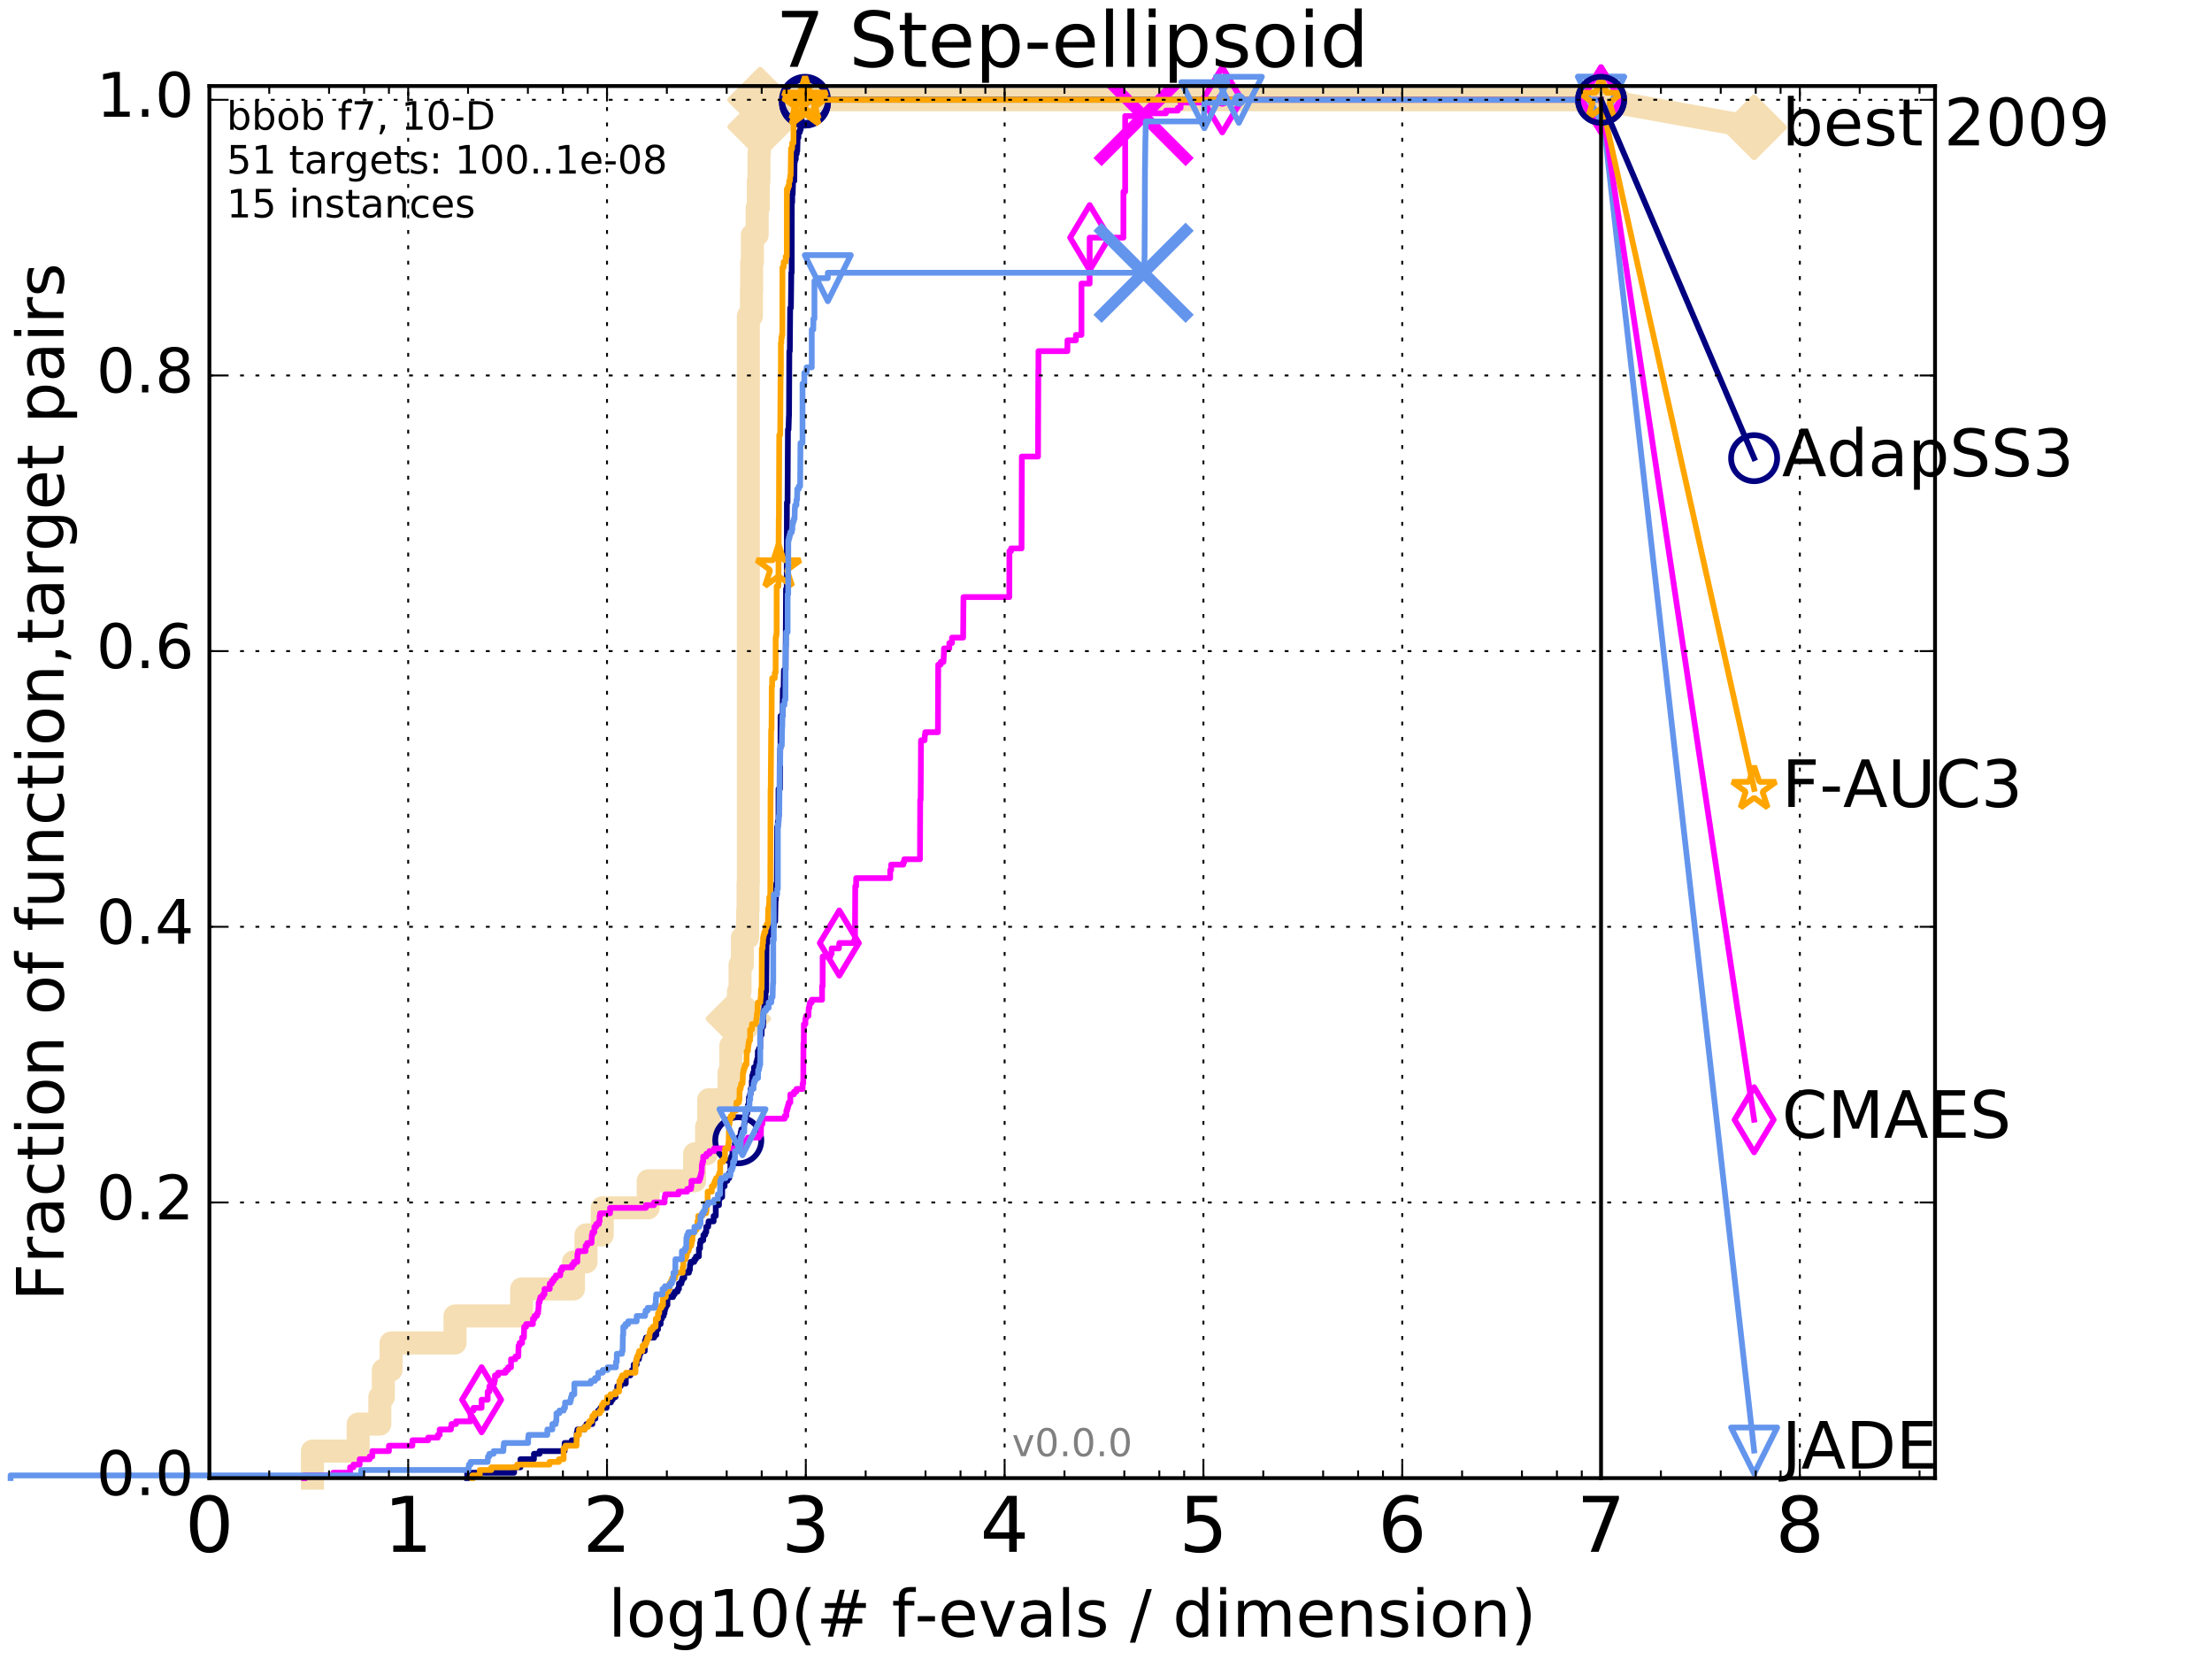 <?xml version="1.0" encoding="utf-8" standalone="no"?>
<!DOCTYPE svg PUBLIC "-//W3C//DTD SVG 1.1//EN"
  "http://www.w3.org/Graphics/SVG/1.1/DTD/svg11.dtd">
<!-- Created with matplotlib (http://matplotlib.org/) -->
<svg height="432pt" version="1.1" viewBox="0 0 576 432" width="576pt" xmlns="http://www.w3.org/2000/svg" xmlns:xlink="http://www.w3.org/1999/xlink">
 <defs>
  <style type="text/css">
*{stroke-linecap:butt;stroke-linejoin:round;stroke-miterlimit:100000;}
  </style>
 </defs>
 <g id="figure_1">
  <g id="patch_1">
   <path d="M 0 432 
L 576 432 
L 576 0 
L 0 0 
z
" style="fill:#ffffff;"/>
  </g>
  <g id="axes_1">
   <g id="patch_2">
    <path d="M 54.525 384.9 
L 503.88 384.9 
L 503.88 22.4 
L 54.525 22.4 
z
" style="fill:#ffffff;"/>
   </g>
   <g id="line2d_1">
    <path d="M 81.368 384.9 
L 81.368 377.863 
L 93.258 377.863 
L 93.258 370.825 
L 98.908 370.825 
L 98.908 363.788 
L 99.826 363.788 
L 99.826 356.75 
L 101.832 356.75 
L 101.832 349.713 
L 118.487 349.713 
L 118.487 342.675 
L 135.83 342.675 
L 135.83 335.638 
L 149.326 335.638 
L 149.326 328.6 
L 152.592 328.6 
L 152.592 321.563 
L 156.815 321.563 
L 156.815 314.525 
L 168.784 314.525 
L 168.784 307.488 
L 180.872 307.488 
L 180.872 300.45 
L 183.995 300.45 
L 183.995 293.413 
L 184.535 293.413 
L 184.535 286.375 
L 189.825 286.375 
L 189.825 279.338 
L 190.301 279.338 
L 190.301 272.301 
L 191.343 272.301 
L 191.343 265.263 
L 192.275 265.263 
L 192.275 258.226 
L 192.708 258.226 
L 192.708 251.188 
L 193.321 251.188 
L 193.321 244.151 
L 194.689 244.151 
L 194.689 237.113 
L 194.799 237.113 
L 194.799 230.076 
L 194.873 230.076 
L 194.873 82.289 
L 195.677 82.289 
L 195.677 75.251 
L 195.74 75.251 
L 195.74 68.214 
L 195.932 68.214 
L 195.932 61.176 
L 197.162 61.176 
L 197.162 54.139 
L 197.464 54.139 
L 197.464 47.102 
L 197.631 47.102 
L 197.631 40.064 
L 197.739 40.064 
L 197.739 33.027 
L 197.943 33.027 
L 197.943 25.989 
L 416.908 25.989 
" style="fill:none;stroke:#f5deb3;stroke-linecap:square;stroke-width:6.0;"/>
   </g>
   <g id="line2d_2">
    <defs>
     <path d="M -0 7.778 
L 7.778 0 
L 0 -7.778 
L -7.778 -0 
z
" id="m065039dc4b" style="stroke:#f5deb3;stroke-linejoin:miter;stroke-width:1.5;"/>
    </defs>
    <g>
     <use style="fill:#f5deb3;stroke:#f5deb3;stroke-linejoin:miter;stroke-width:1.5;" x="192.275" xlink:href="#m065039dc4b" y="265.263"/>
     <use style="fill:#f5deb3;stroke:#f5deb3;stroke-linejoin:miter;stroke-width:1.5;" x="197.943" xlink:href="#m065039dc4b" y="33.027"/>
     <use style="fill:#f5deb3;stroke:#f5deb3;stroke-linejoin:miter;stroke-width:1.5;" x="197.943" xlink:href="#m065039dc4b" y="25.989"/>
     <use style="fill:#f5deb3;stroke:#f5deb3;stroke-linejoin:miter;stroke-width:1.5;" x="197.943" xlink:href="#m065039dc4b" y="25.989"/>
     <use style="fill:#f5deb3;stroke:#f5deb3;stroke-linejoin:miter;stroke-width:1.5;" x="416.908" xlink:href="#m065039dc4b" y="25.989"/>
    </g>
   </g>
   <g id="line2d_3">
    <path d="M -15527.947 743.811 
" style="fill:none;stroke:#f5deb3;stroke-linecap:square;stroke-width:6.0;"/>
    <g>
     <use style="fill:#f5deb3;stroke:#f5deb3;stroke-linejoin:miter;stroke-width:1.5;" x="-15527.947" xlink:href="#m065039dc4b" y="743.811"/>
    </g>
   </g>
   <g id="line2d_4">
    <path d="M 416.908 25.989 
L 456.77 33.167 
" style="fill:none;stroke:#f5deb3;stroke-linecap:square;stroke-width:6.0;"/>
    <g>
     <use style="fill:#f5deb3;stroke:#f5deb3;stroke-linejoin:miter;stroke-width:1.5;" x="416.908" xlink:href="#m065039dc4b" y="25.989"/>
     <use style="fill:#f5deb3;stroke:#f5deb3;stroke-linejoin:miter;stroke-width:1.5;" x="456.77" xlink:href="#m065039dc4b" y="33.167"/>
    </g>
   </g>
   <g id="line2d_5">
    <defs>
     <path d="M 0 1.5 
C 0.398 1.5 0.779 1.342 1.061 1.061 
C 1.342 0.779 1.5 0.398 1.5 0 
C 1.5 -0.398 1.342 -0.779 1.061 -1.061 
C 0.779 -1.342 0.398 -1.5 0 -1.5 
C -0.398 -1.5 -0.779 -1.342 -1.061 -1.061 
C -1.342 -0.779 -1.5 -0.398 -1.5 0 
C -1.5 0.398 -1.342 0.779 -1.061 1.061 
C -0.779 1.342 -0.398 1.5 0 1.5 
z
" id="meddbdcb98c" style="stroke:#f5deb3;stroke-width:0.5;"/>
    </defs>
    <g>
     <use style="fill:#f5deb3;stroke:#f5deb3;stroke-width:0.5;" x="197.943" xlink:href="#meddbdcb98c" y="25.989"/>
     <use style="fill:#f5deb3;stroke:#f5deb3;stroke-width:0.5;" x="197.943" xlink:href="#meddbdcb98c" y="25.989"/>
    </g>
   </g>
   <g id="line2d_6">
    <defs>
     <path d="M 0 1.5 
C 0.398 1.5 0.779 1.342 1.061 1.061 
C 1.342 0.779 1.5 0.398 1.5 0 
C 1.5 -0.398 1.342 -0.779 1.061 -1.061 
C 0.779 -1.342 0.398 -1.5 0 -1.5 
C -0.398 -1.5 -0.779 -1.342 -1.061 -1.061 
C -1.342 -0.779 -1.5 -0.398 -1.5 0 
C -1.5 0.398 -1.342 0.779 -1.061 1.061 
C -0.779 1.342 -0.398 1.5 0 1.5 
z
" id="m6f60d9d204" style="stroke:#000080;stroke-width:0.5;"/>
    </defs>
    <g>
     <use style="fill:#000080;stroke:#000080;stroke-width:0.5;" x="209.613" xlink:href="#m6f60d9d204" y="25.989"/>
     <use style="fill:#000080;stroke:#000080;stroke-width:0.5;" x="209.613" xlink:href="#m6f60d9d204" y="25.989"/>
    </g>
   </g>
   <g id="line2d_7">
    <path d="M 121.652 384.9 
L 121.652 383.493 
L 133.874 383.493 
L 133.874 382.085 
L 135.526 382.085 
L 135.526 379.974 
L 139.036 379.974 
L 139.036 378.566 
L 140.506 378.566 
L 140.506 377.863 
L 147.023 377.863 
L 147.023 375.751 
L 148.891 375.751 
L 148.891 375.048 
L 150.14 375.048 
L 150.204 372.936 
L 150.363 372.936 
L 150.363 372.233 
L 152.216 372.233 
L 152.216 371.529 
L 152.706 371.529 
L 152.706 370.825 
L 154.25 370.825 
L 154.25 369.418 
L 155.035 369.418 
L 155.035 368.01 
L 155.744 368.01 
L 155.744 367.306 
L 156.335 367.306 
L 156.335 366.603 
L 157.973 366.603 
L 157.973 365.195 
L 159.096 365.195 
L 159.096 364.491 
L 159.542 364.491 
L 159.542 363.788 
L 160.287 363.788 
L 160.287 362.38 
L 160.731 362.38 
L 160.731 360.973 
L 161.631 360.973 
L 161.631 360.269 
L 162.954 360.269 
L 162.954 358.158 
L 164.151 358.158 
L 164.151 357.454 
L 164.576 357.454 
L 164.576 356.75 
L 165.009 356.75 
L 165.009 355.343 
L 165.788 355.343 
L 165.788 353.935 
L 166.401 353.935 
L 166.401 353.231 
L 166.541 353.231 
L 166.541 352.528 
L 166.801 352.528 
L 166.801 351.824 
L 167.887 351.824 
L 167.96 349.009 
L 168.205 349.009 
L 168.205 348.305 
L 170.347 348.305 
L 170.347 347.601 
L 170.913 347.601 
L 170.913 346.194 
L 171.341 346.194 
L 171.341 344.786 
L 172.028 344.786 
L 172.028 343.379 
L 172.387 343.379 
L 172.387 342.675 
L 172.811 342.675 
L 172.811 341.971 
L 173.032 341.971 
L 173.032 341.268 
L 173.158 341.268 
L 173.158 340.564 
L 173.387 340.564 
L 173.387 339.86 
L 173.793 339.86 
L 173.793 337.749 
L 175.252 337.749 
L 175.252 337.045 
L 175.687 337.045 
L 175.687 336.341 
L 176.454 336.341 
L 176.454 335.638 
L 176.799 335.638 
L 176.799 334.23 
L 177.435 334.23 
L 177.435 333.526 
L 177.662 333.526 
L 177.662 332.823 
L 178.182 332.823 
L 178.182 331.415 
L 179.407 331.415 
L 179.407 330.711 
L 179.632 330.711 
L 179.684 329.304 
L 179.829 329.304 
L 179.829 328.6 
L 180.782 328.6 
L 180.782 327.897 
L 181.22 327.897 
L 181.22 327.193 
L 181.985 327.193 
L 182.009 325.082 
L 182.294 325.082 
L 182.294 323.674 
L 182.446 323.674 
L 182.446 322.97 
L 183.12 322.97 
L 183.164 321.563 
L 183.63 321.563 
L 183.63 320.859 
L 183.91 320.859 
L 183.91 319.452 
L 184.403 319.452 
L 184.507 318.044 
L 185.827 318.044 
L 185.827 316.637 
L 186.383 316.637 
L 186.383 313.822 
L 187.228 313.822 
L 187.228 312.414 
L 187.375 312.414 
L 187.375 311.71 
L 188.048 311.71 
L 188.072 308.895 
L 188.696 308.895 
L 188.696 307.488 
L 189.405 307.488 
L 189.405 306.784 
L 189.896 306.784 
L 189.896 305.377 
L 190.161 305.377 
L 190.231 301.858 
L 190.408 301.858 
L 190.408 301.154 
L 190.731 301.154 
L 190.731 299.043 
L 191.379 299.043 
L 191.379 297.635 
L 191.994 297.635 
L 191.994 296.932 
L 192.246 296.932 
L 192.246 296.228 
L 192.751 296.228 
L 192.751 295.524 
L 192.876 295.524 
L 192.876 294.82 
L 193.033 294.82 
L 193.033 294.117 
L 193.674 294.117 
L 193.762 292.709 
L 193.853 292.709 
L 193.853 292.005 
L 194.09 292.005 
L 194.09 291.302 
L 194.288 291.302 
L 194.288 289.894 
L 194.6 289.894 
L 194.6 288.487 
L 194.742 288.487 
L 194.742 287.783 
L 194.947 287.783 
L 195.034 285.672 
L 195.281 285.672 
L 195.281 284.968 
L 195.447 284.968 
L 195.452 283.56 
L 195.765 283.56 
L 195.765 281.449 
L 195.882 281.449 
L 195.882 280.042 
L 196.086 280.042 
L 196.086 279.338 
L 196.313 279.338 
L 196.342 277.93 
L 196.868 277.93 
L 196.948 276.523 
L 197.143 276.523 
L 197.143 275.819 
L 197.328 275.819 
L 197.335 273.708 
L 197.639 273.708 
L 197.639 273.004 
L 197.95 273.004 
L 197.95 269.486 
L 198.325 269.486 
L 198.325 267.374 
L 198.7 267.374 
L 198.811 263.152 
L 198.968 263.152 
L 199.077 261.041 
L 199.348 261.041 
L 199.348 258.226 
L 199.512 258.226 
L 199.615 245.558 
L 199.819 245.558 
L 199.819 243.447 
L 200.384 243.447 
L 200.384 242.743 
L 201.015 242.743 
L 201.015 241.336 
L 201.506 241.336 
L 201.613 239.928 
L 201.855 239.928 
L 201.947 234.298 
L 202.037 234.298 
L 202.135 230.076 
L 202.293 230.076 
L 202.368 215.297 
L 202.549 215.297 
L 202.549 213.89 
L 202.722 213.89 
L 202.722 205.445 
L 203.099 205.445 
L 203.174 194.888 
L 203.247 194.888 
L 203.247 186.443 
L 203.783 186.443 
L 203.847 179.406 
L 204.052 179.406 
L 204.133 174.48 
L 204.572 174.48 
L 204.68 153.367 
L 204.868 153.367 
L 204.908 130.847 
L 205.072 130.847 
L 205.178 111.846 
L 205.326 111.846 
L 205.433 108.327 
L 205.461 108.327 
L 205.54 91.438 
L 205.667 91.438 
L 205.759 80.178 
L 205.952 80.178 
L 206.051 71.029 
L 206.157 71.029 
L 206.181 52.731 
L 206.284 52.731 
L 206.284 50.62 
L 206.41 50.62 
L 206.514 47.102 
L 206.838 47.102 
L 206.899 42.175 
L 207.004 42.175 
L 207.004 41.472 
L 207.22 41.472 
L 207.22 40.064 
L 207.468 40.064 
L 207.468 39.36 
L 207.605 39.36 
L 207.702 35.842 
L 207.911 35.842 
L 207.911 34.434 
L 208.285 34.434 
L 208.285 33.73 
L 208.517 33.73 
L 208.517 31.619 
L 208.726 31.619 
L 208.726 30.212 
L 208.895 30.212 
L 208.895 28.804 
L 209.184 28.804 
L 209.184 28.1 
L 209.46 28.1 
L 209.46 26.693 
L 209.613 26.693 
L 209.613 25.989 
L 416.908 25.989 
L 416.908 25.989 
" style="fill:none;stroke:#000080;stroke-linecap:square;stroke-width:1.5;"/>
   </g>
   <g id="line2d_8">
    <defs>
     <path d="M 0 6 
C 1.591 6 3.117 5.368 4.243 4.243 
C 5.368 3.117 6 1.591 6 0 
C 6 -1.591 5.368 -3.117 4.243 -4.243 
C 3.117 -5.368 1.591 -6 0 -6 
C -1.591 -6 -3.117 -5.368 -4.243 -4.243 
C -5.368 -3.117 -6 -1.591 -6 0 
C -6 1.591 -5.368 3.117 -4.243 4.243 
C -3.117 5.368 -1.591 6 0 6 
z
" id="m7b3f20e42c" style="stroke:#000080;stroke-width:1.5;"/>
    </defs>
    <g>
     <use style="fill:none;stroke:#000080;stroke-width:1.5;" x="192.246" xlink:href="#m7b3f20e42c" y="296.932"/>
     <use style="fill:none;stroke:#000080;stroke-width:1.5;" x="209.613" xlink:href="#m7b3f20e42c" y="26.693"/>
     <use style="fill:none;stroke:#000080;stroke-width:1.5;" x="209.613" xlink:href="#m7b3f20e42c" y="26.693"/>
     <use style="fill:none;stroke:#000080;stroke-width:1.5;" x="209.613" xlink:href="#m7b3f20e42c" y="25.989"/>
     <use style="fill:none;stroke:#000080;stroke-width:1.5;" x="416.908" xlink:href="#m7b3f20e42c" y="25.989"/>
    </g>
   </g>
   <g id="line2d_9">
    <path d="M -15527.947 743.811 
" style="fill:none;stroke:#000080;stroke-linecap:square;stroke-width:1.5;"/>
    <g>
     <use style="fill:none;stroke:#000080;stroke-width:1.5;" x="-15527.947" xlink:href="#m7b3f20e42c" y="743.811"/>
    </g>
   </g>
   <g id="line2d_10">
    <defs>
     <path d="M 0 1.5 
C 0.398 1.5 0.779 1.342 1.061 1.061 
C 1.342 0.779 1.5 0.398 1.5 0 
C 1.5 -0.398 1.342 -0.779 1.061 -1.061 
C 0.779 -1.342 0.398 -1.5 0 -1.5 
C -0.398 -1.5 -0.779 -1.342 -1.061 -1.061 
C -1.342 -0.779 -1.5 -0.398 -1.5 0 
C -1.5 0.398 -1.342 0.779 -1.061 1.061 
C -0.779 1.342 -0.398 1.5 0 1.5 
z
" id="m0c8130c7c6" style="stroke:#ff00ff;stroke-width:0.5;"/>
    </defs>
    <g>
     <use style="fill:#ff00ff;stroke:#ff00ff;stroke-width:0.5;" x="318.269" xlink:href="#m0c8130c7c6" y="25.989"/>
     <use style="fill:#ff00ff;stroke:#ff00ff;stroke-width:0.5;" x="318.269" xlink:href="#m0c8130c7c6" y="25.989"/>
    </g>
   </g>
   <g id="line2d_11">
    <path d="M 79.225 384.9 
L 79.225 384.196 
L 86.79 384.196 
L 86.79 383.493 
L 91.155 383.493 
L 91.155 382.085 
L 92.02 382.085 
L 92.02 381.381 
L 93.656 381.381 
L 93.656 379.974 
L 96.26 379.974 
L 96.26 379.27 
L 96.952 379.27 
L 96.952 377.863 
L 101.277 377.863 
L 101.277 376.455 
L 107.391 376.455 
L 107.391 375.048 
L 111.49 375.048 
L 111.49 374.344 
L 114.019 374.344 
L 114.019 373.64 
L 114.492 373.64 
L 114.492 372.233 
L 117.416 372.233 
L 117.416 371.529 
L 117.553 371.529 
L 117.553 370.825 
L 118.747 370.825 
L 118.747 370.121 
L 122.543 370.121 
L 122.543 367.306 
L 123.294 367.306 
L 123.294 366.603 
L 125.408 366.603 
L 125.408 364.491 
L 126.985 364.491 
L 126.985 362.38 
L 127.428 362.38 
L 127.428 360.973 
L 127.863 360.973 
L 127.863 360.269 
L 128.708 360.269 
L 128.708 359.565 
L 128.874 359.565 
L 128.874 358.158 
L 129.683 358.158 
L 129.683 357.454 
L 131.659 357.454 
L 131.659 356.75 
L 132.304 356.75 
L 132.304 356.046 
L 133.069 356.046 
L 133.069 353.935 
L 134.201 353.935 
L 134.201 353.231 
L 134.968 353.231 
L 135.031 350.416 
L 135.28 350.416 
L 135.28 349.713 
L 135.951 349.713 
L 135.951 348.305 
L 136.427 348.305 
L 136.486 345.49 
L 137.008 345.49 
L 137.008 344.786 
L 138.772 344.786 
L 138.772 343.379 
L 139.192 343.379 
L 139.192 342.675 
L 139.808 342.675 
L 139.808 341.971 
L 140.11 341.971 
L 140.21 340.564 
L 140.26 340.564 
L 140.26 339.156 
L 140.506 339.156 
L 140.506 338.453 
L 140.702 338.453 
L 140.702 337.749 
L 141.373 337.749 
L 141.373 337.045 
L 141.794 337.045 
L 141.794 335.638 
L 143.144 335.638 
L 143.144 334.23 
L 143.704 334.23 
L 143.704 333.526 
L 144.209 333.526 
L 144.209 332.823 
L 144.744 332.823 
L 144.744 332.119 
L 145.893 332.119 
L 145.97 330.711 
L 146.352 330.711 
L 146.352 330.008 
L 148.958 330.008 
L 148.958 329.304 
L 149.458 329.304 
L 149.458 328.6 
L 150.331 328.6 
L 150.363 326.489 
L 150.521 326.489 
L 150.521 325.785 
L 152.477 325.785 
L 152.477 324.378 
L 152.905 324.378 
L 152.905 323.674 
L 154.036 323.674 
L 154.116 321.563 
L 154.276 321.563 
L 154.276 320.859 
L 154.776 320.859 
L 154.776 319.452 
L 155.24 319.452 
L 155.24 318.748 
L 155.943 318.748 
L 155.943 318.044 
L 156.139 318.044 
L 156.139 316.637 
L 156.286 316.637 
L 156.286 315.933 
L 158.858 315.933 
L 158.858 314.525 
L 168.19 314.525 
L 168.19 313.822 
L 170.295 313.822 
L 170.295 313.118 
L 173.066 313.118 
L 173.066 311.71 
L 173.227 311.71 
L 173.227 311.007 
L 176.691 311.007 
L 176.691 310.303 
L 178.95 310.303 
L 178.95 309.599 
L 179.94 309.599 
L 179.94 308.895 
L 180.059 308.895 
L 180.059 307.488 
L 182.132 307.488 
L 182.132 306.784 
L 182.393 306.784 
L 182.393 306.08 
L 182.567 306.08 
L 182.567 305.377 
L 182.718 305.377 
L 182.771 303.265 
L 182.898 303.265 
L 182.898 302.562 
L 183.113 302.562 
L 183.113 301.154 
L 183.931 301.154 
L 183.931 300.45 
L 184.742 300.45 
L 184.742 299.747 
L 185.944 299.747 
L 185.944 299.043 
L 193.047 299.043 
L 193.047 298.339 
L 193.794 298.339 
L 193.794 296.932 
L 194.742 296.932 
L 194.742 296.228 
L 197.635 296.228 
L 197.635 295.524 
L 198.129 295.524 
L 198.193 292.709 
L 198.53 292.709 
L 198.53 291.302 
L 204.326 291.302 
L 204.326 290.598 
L 204.764 290.598 
L 204.764 289.19 
L 204.98 289.19 
L 204.98 288.487 
L 205.183 288.487 
L 205.183 287.783 
L 205.384 287.783 
L 205.384 287.079 
L 205.799 287.079 
L 205.799 284.968 
L 206.747 284.968 
L 206.747 284.264 
L 207.388 284.264 
L 207.388 283.56 
L 209.003 283.56 
L 209.003 282.153 
L 209.168 282.153 
L 209.221 271.597 
L 209.309 271.597 
L 209.336 266.671 
L 209.719 266.671 
L 209.719 265.263 
L 209.897 265.263 
L 209.897 264.559 
L 210.505 264.559 
L 210.592 262.448 
L 210.759 262.448 
L 210.759 261.744 
L 210.888 261.744 
L 210.888 261.041 
L 211.38 261.041 
L 211.38 260.337 
L 214.064 260.337 
L 214.064 256.818 
L 214.216 256.818 
L 214.216 249.077 
L 216.242 249.077 
L 216.242 248.373 
L 216.553 248.373 
L 216.553 246.966 
L 218.451 246.966 
L 218.558 245.558 
L 222.432 245.558 
L 222.432 244.854 
L 222.622 244.854 
L 222.706 230.779 
L 222.94 230.779 
L 222.94 228.668 
L 231.809 228.668 
L 231.809 226.557 
L 232.057 226.557 
L 232.057 225.149 
L 235.227 225.149 
L 235.227 224.446 
L 235.487 224.446 
L 235.487 223.742 
L 239.559 223.742 
L 239.621 208.26 
L 239.737 208.26 
L 239.831 192.777 
L 240.76 192.777 
L 240.822 191.37 
L 240.929 191.37 
L 240.929 190.666 
L 244.236 190.666 
L 244.308 173.072 
L 244.955 173.072 
L 244.955 172.368 
L 245.677 172.368 
L 245.786 170.257 
L 245.812 170.257 
L 245.816 168.85 
L 247.194 168.85 
L 247.194 167.442 
L 247.9 167.442 
L 247.9 166.035 
L 250.798 166.035 
L 250.886 155.479 
L 262.826 155.479 
L 262.85 143.515 
L 263.281 143.515 
L 263.281 142.811 
L 266.009 142.811 
L 266.083 118.884 
L 270.297 118.884 
L 270.379 96.364 
L 270.408 96.364 
L 270.416 91.438 
L 277.947 91.438 
L 277.963 88.623 
L 280.153 88.623 
L 280.172 87.215 
L 281.604 87.215 
L 281.607 73.844 
L 283.738 73.844 
L 283.752 61.88 
L 292.534 61.88 
L 292.539 49.917 
L 292.988 49.917 
L 292.994 30.212 
L 298.327 30.212 
L 298.327 29.508 
L 303.615 29.508 
L 303.615 28.804 
L 306.706 28.804 
L 306.706 28.1 
L 307.426 28.1 
L 307.432 26.693 
L 318.269 26.693 
L 318.269 25.989 
L 416.908 25.989 
L 416.908 25.989 
" style="fill:none;stroke:#ff00ff;stroke-linecap:square;stroke-width:1.5;"/>
   </g>
   <g id="line2d_12">
    <defs>
     <path d="M -0 8.485 
L 5.091 0 
L 0 -8.485 
L -5.091 -0 
z
" id="m7667968bb0" style="stroke:#ff00ff;stroke-linejoin:miter;stroke-width:1.5;"/>
    </defs>
    <g>
     <use style="fill:none;stroke:#ff00ff;stroke-linejoin:miter;stroke-width:1.5;" x="125.408" xlink:href="#m7667968bb0" y="364.491"/>
     <use style="fill:none;stroke:#ff00ff;stroke-linejoin:miter;stroke-width:1.5;" x="218.558" xlink:href="#m7667968bb0" y="245.558"/>
     <use style="fill:none;stroke:#ff00ff;stroke-linejoin:miter;stroke-width:1.5;" x="283.752" xlink:href="#m7667968bb0" y="61.88"/>
     <use style="fill:none;stroke:#ff00ff;stroke-linejoin:miter;stroke-width:1.5;" x="318.269" xlink:href="#m7667968bb0" y="25.989"/>
     <use style="fill:none;stroke:#ff00ff;stroke-linejoin:miter;stroke-width:1.5;" x="416.908" xlink:href="#m7667968bb0" y="25.989"/>
    </g>
   </g>
   <g id="line2d_13">
    <path d="M -15527.947 743.811 
" style="fill:none;stroke:#ff00ff;stroke-linecap:square;stroke-width:1.5;"/>
    <g>
     <use style="fill:none;stroke:#ff00ff;stroke-linejoin:miter;stroke-width:1.5;" x="-15527.947" xlink:href="#m7667968bb0" y="743.811"/>
    </g>
   </g>
   <g id="line2d_14">
    <path clip-path="url(#pf93cf876e5)" d="M 297.786 30.212 
" style="fill:none;stroke:#ff00ff;stroke-linecap:square;"/>
    <defs>
     <path d="M -12 12 
L 12 -12 
M -12 -12 
L 12 12 
" id="m19a911536b" style="stroke:#ff00ff;stroke-width:3.0;"/>
    </defs>
    <g clip-path="url(#pf93cf876e5)">
     <use style="fill:#ff00ff;stroke:#ff00ff;stroke-width:3.0;" x="297.786" xlink:href="#m19a911536b" y="30.212"/>
    </g>
   </g>
   <g id="line2d_15">
    <defs>
     <path d="M 0 1.5 
C 0.398 1.5 0.779 1.342 1.061 1.061 
C 1.342 0.779 1.5 0.398 1.5 0 
C 1.5 -0.398 1.342 -0.779 1.061 -1.061 
C 0.779 -1.342 0.398 -1.5 0 -1.5 
C -0.398 -1.5 -0.779 -1.342 -1.061 -1.061 
C -1.342 -0.779 -1.5 -0.398 -1.5 0 
C -1.5 0.398 -1.342 0.779 -1.061 1.061 
C -0.779 1.342 -0.398 1.5 0 1.5 
z
" id="m7bb4ba7bb9" style="stroke:#ffa500;stroke-width:0.5;"/>
    </defs>
    <g>
     <use style="fill:#ffa500;stroke:#ffa500;stroke-width:0.5;" x="209.638" xlink:href="#m7bb4ba7bb9" y="25.989"/>
     <use style="fill:#ffa500;stroke:#ffa500;stroke-width:0.5;" x="209.638" xlink:href="#m7bb4ba7bb9" y="25.989"/>
    </g>
   </g>
   <g id="line2d_16">
    <path d="M 122.975 384.9 
L 122.975 384.196 
L 124.922 384.196 
L 124.922 382.789 
L 127.949 382.789 
L 127.949 382.085 
L 134.652 382.085 
L 134.652 381.381 
L 143.1 381.381 
L 143.1 380.678 
L 145.543 380.678 
L 145.543 379.974 
L 146.765 379.974 
L 146.765 377.159 
L 147.243 377.159 
L 147.243 376.455 
L 150.14 376.455 
L 150.14 373.64 
L 150.771 373.64 
L 150.771 372.233 
L 152.303 372.233 
L 152.303 371.529 
L 153.158 371.529 
L 153.158 370.825 
L 153.408 370.825 
L 153.408 370.121 
L 154.089 370.121 
L 154.089 369.418 
L 154.25 369.418 
L 154.25 368.714 
L 154.802 368.714 
L 154.802 368.01 
L 156.213 368.01 
L 156.213 367.306 
L 156.672 367.306 
L 156.672 365.899 
L 157.098 365.899 
L 157.098 365.195 
L 158.108 365.195 
L 158.108 363.788 
L 158.966 363.788 
L 158.966 363.084 
L 160.308 363.084 
L 160.308 362.38 
L 161.205 362.38 
L 161.283 359.565 
L 161.67 359.565 
L 161.67 358.861 
L 161.993 358.861 
L 161.993 358.158 
L 163.008 358.158 
L 163.008 357.454 
L 165.451 357.454 
L 165.531 354.639 
L 165.756 354.639 
L 165.756 353.935 
L 165.868 353.935 
L 165.868 353.231 
L 166.23 353.231 
L 166.23 352.528 
L 166.417 352.528 
L 166.417 351.824 
L 167.269 351.824 
L 167.314 350.416 
L 168.032 350.416 
L 168.032 349.713 
L 168.376 349.713 
L 168.376 349.009 
L 168.588 349.009 
L 168.588 348.305 
L 169.089 348.305 
L 169.172 346.898 
L 169.363 346.898 
L 169.363 346.194 
L 169.967 346.194 
L 169.967 345.49 
L 170.709 345.49 
L 170.786 343.379 
L 171.341 343.379 
L 171.341 341.971 
L 171.662 341.971 
L 171.662 340.564 
L 172.232 340.564 
L 172.232 339.86 
L 172.647 339.86 
L 172.647 337.749 
L 173.376 337.749 
L 173.432 336.341 
L 174.004 336.341 
L 174.004 335.638 
L 174.333 335.638 
L 174.333 334.23 
L 174.723 334.23 
L 174.723 333.526 
L 174.989 333.526 
L 174.989 332.823 
L 175.831 332.823 
L 175.831 332.119 
L 175.983 332.119 
L 175.983 331.415 
L 177.765 331.415 
L 177.765 330.008 
L 177.942 330.008 
L 177.951 327.897 
L 178.511 327.897 
L 178.511 327.193 
L 178.781 327.193 
L 178.781 326.489 
L 178.923 326.489 
L 178.923 325.785 
L 179.32 325.785 
L 179.32 325.082 
L 179.502 325.082 
L 179.502 324.378 
L 179.983 324.378 
L 179.983 323.674 
L 180.126 323.674 
L 180.126 322.97 
L 180.286 322.97 
L 180.319 321.563 
L 180.444 321.563 
L 180.444 320.859 
L 180.929 320.859 
L 180.929 320.155 
L 181.42 320.155 
L 181.42 319.452 
L 181.602 319.452 
L 181.602 318.044 
L 181.814 318.044 
L 181.814 316.637 
L 182.883 316.637 
L 182.883 315.933 
L 183.867 315.933 
L 183.867 315.229 
L 183.981 315.229 
L 184.002 313.118 
L 184.27 313.118 
L 184.277 310.303 
L 185.351 310.303 
L 185.351 308.895 
L 185.873 308.895 
L 185.873 308.192 
L 186.139 308.192 
L 186.139 307.488 
L 186.472 307.488 
L 186.472 306.784 
L 187.074 306.784 
L 187.074 306.08 
L 187.301 306.08 
L 187.301 305.377 
L 187.545 305.377 
L 187.545 302.562 
L 188.296 302.562 
L 188.296 301.858 
L 188.76 301.858 
L 188.806 299.043 
L 189.621 299.043 
L 189.654 297.635 
L 189.748 297.635 
L 189.841 292.709 
L 189.956 292.709 
L 190.053 291.302 
L 190.285 291.302 
L 190.285 290.598 
L 190.82 290.598 
L 190.82 289.19 
L 191.734 289.19 
L 191.739 287.079 
L 192.403 287.079 
L 192.403 286.375 
L 192.563 286.375 
L 192.578 283.56 
L 192.862 283.56 
L 192.862 282.857 
L 192.986 282.857 
L 192.986 282.153 
L 193.368 282.153 
L 193.466 279.338 
L 193.586 279.338 
L 193.586 278.634 
L 193.785 278.634 
L 193.785 277.93 
L 193.999 277.93 
L 193.999 277.227 
L 194.378 277.227 
L 194.449 273.708 
L 194.75 273.708 
L 194.838 272.301 
L 194.913 272.301 
L 194.913 271.597 
L 195.039 271.597 
L 195.039 270.893 
L 195.336 270.893 
L 195.336 268.078 
L 195.803 268.078 
L 195.803 266.671 
L 196.848 266.671 
L 196.94 265.263 
L 197.016 265.263 
L 197.123 263.856 
L 197.218 263.856 
L 197.296 261.744 
L 197.343 261.744 
L 197.343 261.041 
L 197.973 261.041 
L 198.076 259.633 
L 198.117 259.633 
L 198.159 257.522 
L 198.328 257.522 
L 198.381 246.966 
L 198.578 246.966 
L 198.578 245.558 
L 198.7 245.558 
L 198.7 244.151 
L 198.825 244.151 
L 198.825 243.447 
L 199.004 243.447 
L 199.004 242.743 
L 199.319 242.743 
L 199.319 241.336 
L 199.668 241.336 
L 199.668 240.632 
L 199.959 240.632 
L 200.06 236.409 
L 200.209 236.409 
L 200.285 235.002 
L 200.322 235.002 
L 200.322 233.594 
L 200.582 233.594 
L 200.656 205.445 
L 200.7 205.445 
L 200.811 189.962 
L 200.912 189.962 
L 200.962 178.702 
L 201.068 178.702 
L 201.068 176.591 
L 201.755 176.591 
L 201.755 175.183 
L 201.97 175.183 
L 201.982 166.035 
L 202.094 166.035 
L 202.094 165.331 
L 202.23 165.331 
L 202.236 152.664 
L 202.698 152.664 
L 202.787 135.07 
L 202.827 135.07 
L 202.913 113.254 
L 203.165 113.254 
L 203.265 97.771 
L 203.34 97.771 
L 203.34 89.326 
L 203.454 89.326 
L 203.454 87.919 
L 203.591 87.919 
L 203.591 87.215 
L 203.721 87.215 
L 203.75 69.621 
L 204.058 69.621 
L 204.058 68.214 
L 204.592 68.214 
L 204.592 66.806 
L 204.882 66.806 
L 204.899 49.213 
L 205.208 49.213 
L 205.208 48.509 
L 205.461 48.509 
L 205.501 47.102 
L 205.689 47.102 
L 205.767 45.694 
L 205.885 45.694 
L 205.982 38.657 
L 206.278 38.657 
L 206.278 37.249 
L 206.608 37.249 
L 206.68 29.508 
L 206.789 29.508 
L 206.809 27.397 
L 209.638 27.397 
L 209.638 25.989 
L 416.908 25.989 
L 416.908 25.989 
" style="fill:none;stroke:#ffa500;stroke-linecap:square;stroke-width:1.5;"/>
   </g>
   <g id="line2d_17">
    <defs>
     <path d="M 0 -6 
L -1.347 -1.854 
L -5.706 -1.854 
L -2.18 0.708 
L -3.527 4.854 
L -0 2.292 
L 3.527 4.854 
L 2.18 0.708 
L 5.706 -1.854 
L 1.347 -1.854 
z
" id="m9681f6fd4f" style="stroke:#ffa500;stroke-linejoin:bevel;stroke-width:1.5;"/>
    </defs>
    <g>
     <use style="fill:none;stroke:#ffa500;stroke-linejoin:bevel;stroke-width:1.5;" x="202.732" xlink:href="#m9681f6fd4f" y="147.737"/>
     <use style="fill:none;stroke:#ffa500;stroke-linejoin:bevel;stroke-width:1.5;" x="209.638" xlink:href="#m9681f6fd4f" y="27.397"/>
     <use style="fill:none;stroke:#ffa500;stroke-linejoin:bevel;stroke-width:1.5;" x="209.638" xlink:href="#m9681f6fd4f" y="25.989"/>
     <use style="fill:none;stroke:#ffa500;stroke-linejoin:bevel;stroke-width:1.5;" x="209.638" xlink:href="#m9681f6fd4f" y="25.989"/>
     <use style="fill:none;stroke:#ffa500;stroke-linejoin:bevel;stroke-width:1.5;" x="416.908" xlink:href="#m9681f6fd4f" y="25.989"/>
    </g>
   </g>
   <g id="line2d_18">
    <path d="M -15527.947 743.811 
" style="fill:none;stroke:#ffa500;stroke-linecap:square;stroke-width:1.5;"/>
    <g>
     <use style="fill:none;stroke:#ffa500;stroke-linejoin:bevel;stroke-width:1.5;" x="-15527.947" xlink:href="#m9681f6fd4f" y="743.811"/>
    </g>
   </g>
   <g id="line2d_19">
    <defs>
     <path d="M 0 1.5 
C 0.398 1.5 0.779 1.342 1.061 1.061 
C 1.342 0.779 1.5 0.398 1.5 0 
C 1.5 -0.398 1.342 -0.779 1.061 -1.061 
C 0.779 -1.342 0.398 -1.5 0 -1.5 
C -0.398 -1.5 -0.779 -1.342 -1.061 -1.061 
C -1.342 -0.779 -1.5 -0.398 -1.5 0 
C -1.5 0.398 -1.342 0.779 -1.061 1.061 
C -0.779 1.342 -0.398 1.5 0 1.5 
z
" id="m7c3cf67bb4" style="stroke:#6495ed;stroke-width:0.5;"/>
    </defs>
    <g>
     <use style="fill:#6495ed;stroke:#6495ed;stroke-width:0.5;" x="322.594" xlink:href="#m7c3cf67bb4" y="25.989"/>
     <use style="fill:#6495ed;stroke:#6495ed;stroke-width:0.5;" x="322.594" xlink:href="#m7c3cf67bb4" y="25.989"/>
    </g>
   </g>
   <g id="line2d_20">
    <path d="M 2.756 384.9 
L 2.756 384.196 
L 94.047 384.196 
L 94.047 382.789 
L 121.99 382.789 
L 121.99 382.085 
L 122.102 382.085 
L 122.102 381.381 
L 122.543 381.381 
L 122.543 380.678 
L 126.985 380.678 
L 127.074 379.27 
L 127.428 379.27 
L 127.428 378.566 
L 128.542 378.566 
L 128.542 377.863 
L 131.069 377.863 
L 131.143 376.455 
L 131.218 376.455 
L 131.218 375.751 
L 137.518 375.751 
L 137.518 374.344 
L 137.63 374.344 
L 137.63 373.64 
L 142.524 373.64 
L 142.524 372.233 
L 143.831 372.233 
L 143.831 370.825 
L 144.703 370.825 
L 144.703 370.121 
L 144.866 370.121 
L 144.906 368.01 
L 145.66 368.01 
L 145.66 367.306 
L 146.802 367.306 
L 146.802 366.603 
L 147.133 366.603 
L 147.133 365.195 
L 148.516 365.195 
L 148.516 364.491 
L 148.687 364.491 
L 148.687 363.788 
L 148.891 363.788 
L 148.891 363.084 
L 149.557 363.084 
L 149.557 360.269 
L 153.847 360.269 
L 153.847 359.565 
L 154.932 359.565 
L 154.932 358.861 
L 155.744 358.861 
L 155.769 357.454 
L 156.933 357.454 
L 156.933 356.75 
L 158.198 356.75 
L 158.198 356.046 
L 160.389 356.046 
L 160.389 354.639 
L 160.611 354.639 
L 160.611 352.528 
L 161.955 352.528 
L 161.955 351.824 
L 162.125 351.824 
L 162.2 347.601 
L 162.293 347.601 
L 162.293 345.49 
L 162.845 345.49 
L 162.845 344.786 
L 163.56 344.786 
L 163.56 344.083 
L 165.788 344.083 
L 165.788 342.675 
L 167.989 342.675 
L 167.989 341.971 
L 168.104 341.971 
L 168.104 341.268 
L 168.658 341.268 
L 168.658 340.564 
L 170.49 340.564 
L 170.49 339.86 
L 170.735 339.86 
L 170.798 337.749 
L 170.875 337.749 
L 170.875 337.045 
L 172.517 337.045 
L 172.517 335.638 
L 173.135 335.638 
L 173.135 334.934 
L 174.442 334.934 
L 174.442 334.23 
L 174.957 334.23 
L 174.957 333.526 
L 175.231 333.526 
L 175.231 332.823 
L 175.367 332.823 
L 175.367 331.415 
L 175.851 331.415 
L 175.882 327.897 
L 177.558 327.897 
L 177.558 325.785 
L 178.347 325.785 
L 178.347 325.082 
L 178.682 325.082 
L 178.736 322.267 
L 178.905 322.267 
L 178.905 321.563 
L 179.232 321.563 
L 179.232 320.859 
L 180.823 320.859 
L 180.823 319.452 
L 182.101 319.452 
L 182.101 318.748 
L 182.423 318.748 
L 182.423 316.637 
L 182.793 316.637 
L 182.793 315.933 
L 183.252 315.933 
L 183.252 315.229 
L 183.566 315.229 
L 183.645 313.822 
L 184.305 313.822 
L 184.305 313.118 
L 185.957 313.118 
L 185.957 312.414 
L 186.912 312.414 
L 186.925 311.007 
L 187.49 311.007 
L 187.545 307.488 
L 187.81 307.488 
L 187.81 306.784 
L 188.954 306.784 
L 188.954 306.08 
L 190.21 306.08 
L 190.21 304.673 
L 190.647 304.673 
L 190.647 303.969 
L 190.868 303.969 
L 190.868 302.562 
L 191.189 302.562 
L 191.189 301.858 
L 191.384 301.858 
L 191.384 299.747 
L 192.398 299.747 
L 192.417 298.339 
L 192.876 298.339 
L 192.881 296.228 
L 193.104 296.228 
L 193.104 295.524 
L 193.34 295.524 
L 193.34 294.82 
L 193.808 294.82 
L 193.849 291.302 
L 194.036 291.302 
L 194.036 289.894 
L 194.306 289.894 
L 194.306 289.19 
L 194.476 289.19 
L 194.476 288.487 
L 195.138 288.487 
L 195.19 286.375 
L 195.354 286.375 
L 195.375 284.264 
L 195.588 284.264 
L 195.588 283.56 
L 196.219 283.56 
L 196.219 282.153 
L 196.399 282.153 
L 196.399 281.449 
L 196.687 281.449 
L 196.687 280.745 
L 197.394 280.745 
L 197.422 278.634 
L 197.639 278.634 
L 197.639 277.93 
L 197.782 277.93 
L 197.782 277.227 
L 197.973 277.227 
L 197.981 267.374 
L 198.414 267.374 
L 198.414 266.671 
L 198.537 266.671 
L 198.537 265.263 
L 198.73 265.263 
L 198.73 263.856 
L 198.928 263.856 
L 198.928 263.152 
L 199.501 263.152 
L 199.501 262.448 
L 200.154 262.448 
L 200.154 261.041 
L 200.848 261.041 
L 200.919 259.633 
L 201.184 259.633 
L 201.27 256.114 
L 201.346 256.114 
L 201.346 244.854 
L 201.493 244.854 
L 201.496 232.891 
L 202.365 232.891 
L 202.365 231.483 
L 202.552 231.483 
L 202.552 214.593 
L 202.692 214.593 
L 202.803 212.482 
L 202.916 212.482 
L 203.023 199.111 
L 203.165 199.111 
L 203.165 194.185 
L 203.576 194.185 
L 203.668 189.258 
L 203.709 189.258 
L 203.747 186.443 
L 203.824 186.443 
L 203.824 183.628 
L 204.249 183.628 
L 204.315 182.221 
L 204.527 182.221 
L 204.581 168.146 
L 204.694 168.146 
L 204.719 164.627 
L 205.097 164.627 
L 205.097 154.775 
L 205.244 154.775 
L 205.266 140.7 
L 205.417 140.7 
L 205.417 139.996 
L 205.608 139.996 
L 205.608 139.292 
L 205.794 139.292 
L 205.794 138.589 
L 206.186 138.589 
L 206.186 137.885 
L 206.334 137.885 
L 206.334 136.477 
L 206.47 136.477 
L 206.47 135.774 
L 206.704 135.774 
L 206.704 135.07 
L 206.907 135.07 
L 206.971 132.255 
L 207.032 132.255 
L 207.032 131.551 
L 207.393 131.551 
L 207.393 130.144 
L 207.543 130.144 
L 207.615 127.329 
L 207.992 127.329 
L 207.992 126.625 
L 208.352 126.625 
L 208.443 115.365 
L 208.977 115.365 
L 208.977 99.883 
L 209.444 99.883 
L 209.444 97.068 
L 210.033 97.068 
L 210.033 95.66 
L 211.383 95.66 
L 211.383 85.808 
L 211.78 85.808 
L 211.807 82.993 
L 212.081 82.993 
L 212.081 73.14 
L 213.074 73.14 
L 213.074 72.436 
L 215.561 72.436 
L 215.561 71.029 
L 297.925 71.029 
L 298.032 66.806 
L 298.043 66.806 
L 298.15 43.583 
L 298.161 43.583 
L 298.263 35.842 
L 298.278 35.842 
L 298.359 31.619 
L 313.507 31.619 
L 313.61 26.693 
L 322.594 26.693 
L 322.594 25.989 
L 416.908 25.989 
L 416.908 25.989 
" style="fill:none;stroke:#6495ed;stroke-linecap:square;stroke-width:1.5;"/>
   </g>
   <g id="line2d_21">
    <defs>
     <path d="M -0 6 
L 6 -6 
L -6 -6 
z
" id="mc09a7832ab" style="stroke:#6495ed;stroke-linejoin:miter;stroke-width:1.5;"/>
    </defs>
    <g>
     <use style="fill:none;stroke:#6495ed;stroke-linejoin:miter;stroke-width:1.5;" x="193.34" xlink:href="#mc09a7832ab" y="294.82"/>
     <use style="fill:none;stroke:#6495ed;stroke-linejoin:miter;stroke-width:1.5;" x="215.561" xlink:href="#mc09a7832ab" y="72.436"/>
     <use style="fill:none;stroke:#6495ed;stroke-linejoin:miter;stroke-width:1.5;" x="313.61" xlink:href="#mc09a7832ab" y="27.397"/>
     <use style="fill:none;stroke:#6495ed;stroke-linejoin:miter;stroke-width:1.5;" x="322.594" xlink:href="#mc09a7832ab" y="25.989"/>
     <use style="fill:none;stroke:#6495ed;stroke-linejoin:miter;stroke-width:1.5;" x="416.908" xlink:href="#mc09a7832ab" y="25.989"/>
    </g>
   </g>
   <g id="line2d_22">
    <path d="M -15527.947 743.811 
" style="fill:none;stroke:#6495ed;stroke-linecap:square;stroke-width:1.5;"/>
    <g>
     <use style="fill:none;stroke:#6495ed;stroke-linejoin:miter;stroke-width:1.5;" x="-15527.947" xlink:href="#mc09a7832ab" y="743.811"/>
    </g>
   </g>
   <g id="line2d_23">
    <path clip-path="url(#pf93cf876e5)" d="M 297.786 71.029 
" style="fill:none;stroke:#6495ed;stroke-linecap:square;"/>
    <defs>
     <path d="M -12 12 
L 12 -12 
M -12 -12 
L 12 12 
" id="m90e031c075" style="stroke:#6495ed;stroke-width:3.0;"/>
    </defs>
    <g clip-path="url(#pf93cf876e5)">
     <use style="fill:#6495ed;stroke:#6495ed;stroke-width:3.0;" x="297.786" xlink:href="#m90e031c075" y="71.029"/>
    </g>
   </g>
   <g id="line2d_24">
    <path d="M 416.908 25.989 
L 456.77 377.722 
" style="fill:none;stroke:#6495ed;stroke-linecap:square;stroke-width:1.5;"/>
    <g>
     <use style="fill:none;stroke:#6495ed;stroke-linejoin:miter;stroke-width:1.5;" x="416.908" xlink:href="#mc09a7832ab" y="25.989"/>
     <use style="fill:none;stroke:#6495ed;stroke-linejoin:miter;stroke-width:1.5;" x="456.77" xlink:href="#mc09a7832ab" y="377.722"/>
    </g>
   </g>
   <g id="line2d_25">
    <path d="M 416.908 25.989 
L 456.77 291.583 
" style="fill:none;stroke:#ff00ff;stroke-linecap:square;stroke-width:1.5;"/>
    <g>
     <use style="fill:none;stroke:#ff00ff;stroke-linejoin:miter;stroke-width:1.5;" x="416.908" xlink:href="#m7667968bb0" y="25.989"/>
     <use style="fill:none;stroke:#ff00ff;stroke-linejoin:miter;stroke-width:1.5;" x="456.77" xlink:href="#m7667968bb0" y="291.583"/>
    </g>
   </g>
   <g id="line2d_26">
    <path d="M 416.908 25.989 
L 456.77 205.445 
" style="fill:none;stroke:#ffa500;stroke-linecap:square;stroke-width:1.5;"/>
    <g>
     <use style="fill:none;stroke:#ffa500;stroke-linejoin:bevel;stroke-width:1.5;" x="416.908" xlink:href="#m9681f6fd4f" y="25.989"/>
     <use style="fill:none;stroke:#ffa500;stroke-linejoin:bevel;stroke-width:1.5;" x="456.77" xlink:href="#m9681f6fd4f" y="205.445"/>
    </g>
   </g>
   <g id="line2d_27">
    <path d="M 416.908 25.989 
L 456.77 119.306 
" style="fill:none;stroke:#000080;stroke-linecap:square;stroke-width:1.5;"/>
    <g>
     <use style="fill:none;stroke:#000080;stroke-width:1.5;" x="416.908" xlink:href="#m7b3f20e42c" y="25.989"/>
     <use style="fill:none;stroke:#000080;stroke-width:1.5;" x="456.77" xlink:href="#m7b3f20e42c" y="119.306"/>
    </g>
   </g>
   <g id="line2d_28">
    <path d="M 416.908 384.9 
L 416.908 25.989 
" style="fill:none;stroke:#000000;stroke-linecap:square;"/>
   </g>
   <g id="patch_3">
    <path d="M 54.525 22.4 
L 503.88 22.4 
" style="fill:none;stroke:#000000;stroke-linecap:square;stroke-linejoin:miter;"/>
   </g>
   <g id="patch_4">
    <path d="M 503.88 384.9 
L 503.88 22.4 
" style="fill:none;stroke:#000000;stroke-linecap:square;stroke-linejoin:miter;"/>
   </g>
   <g id="patch_5">
    <path d="M 54.525 384.9 
L 503.88 384.9 
" style="fill:none;stroke:#000000;stroke-linecap:square;stroke-linejoin:miter;"/>
   </g>
   <g id="patch_6">
    <path d="M 54.525 384.9 
L 54.525 22.4 
" style="fill:none;stroke:#000000;stroke-linecap:square;stroke-linejoin:miter;"/>
   </g>
   <g id="matplotlib.axis_1">
    <g id="xtick_1">
     <g id="line2d_29">
      <path clip-path="url(#pf93cf876e5)" d="M 54.525 384.9 
L 54.525 22.4 
" style="fill:none;stroke:#000000;stroke-dasharray:1,3;stroke-dashoffset:0.0;stroke-width:0.5;"/>
     </g>
     <g id="line2d_30">
      <defs>
       <path d="M 0 0 
L 0 -4 
" id="m1d31d05dfc" style="stroke:#000000;stroke-width:0.5;"/>
      </defs>
      <g>
       <use style="stroke:#000000;stroke-width:0.5;" x="54.525" xlink:href="#m1d31d05dfc" y="384.9"/>
      </g>
     </g>
     <g id="line2d_31">
      <defs>
       <path d="M 0 0 
L 0 4 
" id="m0aa0743f8d" style="stroke:#000000;stroke-width:0.5;"/>
      </defs>
      <g>
       <use style="stroke:#000000;stroke-width:0.5;" x="54.525" xlink:href="#m0aa0743f8d" y="22.4"/>
      </g>
     </g>
     <g id="text_1">
      <!-- 0 -->
      <defs>
       <path d="M 31.781 66.406 
Q 24.172 66.406 20.328 58.906 
Q 16.5 51.422 16.5 36.375 
Q 16.5 21.391 20.328 13.891 
Q 24.172 6.391 31.781 6.391 
Q 39.453 6.391 43.281 13.891 
Q 47.125 21.391 47.125 36.375 
Q 47.125 51.422 43.281 58.906 
Q 39.453 66.406 31.781 66.406 
M 31.781 74.219 
Q 44.047 74.219 50.516 64.516 
Q 56.984 54.828 56.984 36.375 
Q 56.984 17.969 50.516 8.266 
Q 44.047 -1.422 31.781 -1.422 
Q 19.531 -1.422 13.062 8.266 
Q 6.594 17.969 6.594 36.375 
Q 6.594 54.828 13.062 64.516 
Q 19.531 74.219 31.781 74.219 
" id="BitstreamVeraSans-Roman-30"/>
      </defs>
      <g transform="translate(48.163 404.097)scale(0.2 -0.2)">
       <use xlink:href="#BitstreamVeraSans-Roman-30"/>
      </g>
     </g>
    </g>
    <g id="xtick_2">
     <g id="line2d_32">
      <path clip-path="url(#pf93cf876e5)" d="M 106.294 384.9 
L 106.294 22.4 
" style="fill:none;stroke:#000000;stroke-dasharray:1,3;stroke-dashoffset:0.0;stroke-width:0.5;"/>
     </g>
     <g id="line2d_33">
      <g>
       <use style="stroke:#000000;stroke-width:0.5;" x="106.294" xlink:href="#m1d31d05dfc" y="384.9"/>
      </g>
     </g>
     <g id="line2d_34">
      <g>
       <use style="stroke:#000000;stroke-width:0.5;" x="106.294" xlink:href="#m0aa0743f8d" y="22.4"/>
      </g>
     </g>
     <g id="text_2">
      <!-- 1 -->
      <defs>
       <path d="M 12.406 8.297 
L 28.516 8.297 
L 28.516 63.922 
L 10.984 60.406 
L 10.984 69.391 
L 28.422 72.906 
L 38.281 72.906 
L 38.281 8.297 
L 54.391 8.297 
L 54.391 0 
L 12.406 0 
z
" id="BitstreamVeraSans-Roman-31"/>
      </defs>
      <g transform="translate(99.932 404.097)scale(0.2 -0.2)">
       <use xlink:href="#BitstreamVeraSans-Roman-31"/>
      </g>
     </g>
    </g>
    <g id="xtick_3">
     <g id="line2d_35">
      <path clip-path="url(#pf93cf876e5)" d="M 158.063 384.9 
L 158.063 22.4 
" style="fill:none;stroke:#000000;stroke-dasharray:1,3;stroke-dashoffset:0.0;stroke-width:0.5;"/>
     </g>
     <g id="line2d_36">
      <g>
       <use style="stroke:#000000;stroke-width:0.5;" x="158.063" xlink:href="#m1d31d05dfc" y="384.9"/>
      </g>
     </g>
     <g id="line2d_37">
      <g>
       <use style="stroke:#000000;stroke-width:0.5;" x="158.063" xlink:href="#m0aa0743f8d" y="22.4"/>
      </g>
     </g>
     <g id="text_3">
      <!-- 2 -->
      <defs>
       <path d="M 19.188 8.297 
L 53.609 8.297 
L 53.609 0 
L 7.328 0 
L 7.328 8.297 
Q 12.938 14.109 22.625 23.891 
Q 32.328 33.688 34.812 36.531 
Q 39.547 41.844 41.422 45.531 
Q 43.312 49.219 43.312 52.781 
Q 43.312 58.594 39.234 62.25 
Q 35.156 65.922 28.609 65.922 
Q 23.969 65.922 18.812 64.312 
Q 13.672 62.703 7.812 59.422 
L 7.812 69.391 
Q 13.766 71.781 18.938 73 
Q 24.125 74.219 28.422 74.219 
Q 39.75 74.219 46.484 68.547 
Q 53.219 62.891 53.219 53.422 
Q 53.219 48.922 51.531 44.891 
Q 49.859 40.875 45.406 35.406 
Q 44.188 33.984 37.641 27.219 
Q 31.109 20.453 19.188 8.297 
" id="BitstreamVeraSans-Roman-32"/>
      </defs>
      <g transform="translate(151.701 404.097)scale(0.2 -0.2)">
       <use xlink:href="#BitstreamVeraSans-Roman-32"/>
      </g>
     </g>
    </g>
    <g id="xtick_4">
     <g id="line2d_38">
      <path clip-path="url(#pf93cf876e5)" d="M 209.832 384.9 
L 209.832 22.4 
" style="fill:none;stroke:#000000;stroke-dasharray:1,3;stroke-dashoffset:0.0;stroke-width:0.5;"/>
     </g>
     <g id="line2d_39">
      <g>
       <use style="stroke:#000000;stroke-width:0.5;" x="209.832" xlink:href="#m1d31d05dfc" y="384.9"/>
      </g>
     </g>
     <g id="line2d_40">
      <g>
       <use style="stroke:#000000;stroke-width:0.5;" x="209.832" xlink:href="#m0aa0743f8d" y="22.4"/>
      </g>
     </g>
     <g id="text_4">
      <!-- 3 -->
      <defs>
       <path d="M 40.578 39.312 
Q 47.656 37.797 51.625 33 
Q 55.609 28.219 55.609 21.188 
Q 55.609 10.406 48.188 4.484 
Q 40.766 -1.422 27.094 -1.422 
Q 22.516 -1.422 17.656 -0.516 
Q 12.797 0.391 7.625 2.203 
L 7.625 11.719 
Q 11.719 9.328 16.594 8.109 
Q 21.484 6.891 26.812 6.891 
Q 36.078 6.891 40.938 10.547 
Q 45.797 14.203 45.797 21.188 
Q 45.797 27.641 41.281 31.266 
Q 36.766 34.906 28.719 34.906 
L 20.219 34.906 
L 20.219 43.016 
L 29.109 43.016 
Q 36.375 43.016 40.234 45.922 
Q 44.094 48.828 44.094 54.297 
Q 44.094 59.906 40.109 62.906 
Q 36.141 65.922 28.719 65.922 
Q 24.656 65.922 20.016 65.031 
Q 15.375 64.156 9.812 62.312 
L 9.812 71.094 
Q 15.438 72.656 20.344 73.438 
Q 25.25 74.219 29.594 74.219 
Q 40.828 74.219 47.359 69.109 
Q 53.906 64.016 53.906 55.328 
Q 53.906 49.266 50.438 45.094 
Q 46.969 40.922 40.578 39.312 
" id="BitstreamVeraSans-Roman-33"/>
      </defs>
      <g transform="translate(203.47 404.097)scale(0.2 -0.2)">
       <use xlink:href="#BitstreamVeraSans-Roman-33"/>
      </g>
     </g>
    </g>
    <g id="xtick_5">
     <g id="line2d_41">
      <path clip-path="url(#pf93cf876e5)" d="M 261.601 384.9 
L 261.601 22.4 
" style="fill:none;stroke:#000000;stroke-dasharray:1,3;stroke-dashoffset:0.0;stroke-width:0.5;"/>
     </g>
     <g id="line2d_42">
      <g>
       <use style="stroke:#000000;stroke-width:0.5;" x="261.601" xlink:href="#m1d31d05dfc" y="384.9"/>
      </g>
     </g>
     <g id="line2d_43">
      <g>
       <use style="stroke:#000000;stroke-width:0.5;" x="261.601" xlink:href="#m0aa0743f8d" y="22.4"/>
      </g>
     </g>
     <g id="text_5">
      <!-- 4 -->
      <defs>
       <path d="M 37.797 64.312 
L 12.891 25.391 
L 37.797 25.391 
z
M 35.203 72.906 
L 47.609 72.906 
L 47.609 25.391 
L 58.016 25.391 
L 58.016 17.188 
L 47.609 17.188 
L 47.609 0 
L 37.797 0 
L 37.797 17.188 
L 4.891 17.188 
L 4.891 26.703 
z
" id="BitstreamVeraSans-Roman-34"/>
      </defs>
      <g transform="translate(255.239 404.097)scale(0.2 -0.2)">
       <use xlink:href="#BitstreamVeraSans-Roman-34"/>
      </g>
     </g>
    </g>
    <g id="xtick_6">
     <g id="line2d_44">
      <path clip-path="url(#pf93cf876e5)" d="M 313.37 384.9 
L 313.37 22.4 
" style="fill:none;stroke:#000000;stroke-dasharray:1,3;stroke-dashoffset:0.0;stroke-width:0.5;"/>
     </g>
     <g id="line2d_45">
      <g>
       <use style="stroke:#000000;stroke-width:0.5;" x="313.37" xlink:href="#m1d31d05dfc" y="384.9"/>
      </g>
     </g>
     <g id="line2d_46">
      <g>
       <use style="stroke:#000000;stroke-width:0.5;" x="313.37" xlink:href="#m0aa0743f8d" y="22.4"/>
      </g>
     </g>
     <g id="text_6">
      <!-- 5 -->
      <defs>
       <path d="M 10.797 72.906 
L 49.516 72.906 
L 49.516 64.594 
L 19.828 64.594 
L 19.828 46.734 
Q 21.969 47.469 24.109 47.828 
Q 26.266 48.188 28.422 48.188 
Q 40.625 48.188 47.75 41.5 
Q 54.891 34.812 54.891 23.391 
Q 54.891 11.625 47.562 5.094 
Q 40.234 -1.422 26.906 -1.422 
Q 22.312 -1.422 17.547 -0.641 
Q 12.797 0.141 7.719 1.703 
L 7.719 11.625 
Q 12.109 9.234 16.797 8.062 
Q 21.484 6.891 26.703 6.891 
Q 35.156 6.891 40.078 11.328 
Q 45.016 15.766 45.016 23.391 
Q 45.016 31 40.078 35.438 
Q 35.156 39.891 26.703 39.891 
Q 22.75 39.891 18.812 39.016 
Q 14.891 38.141 10.797 36.281 
z
" id="BitstreamVeraSans-Roman-35"/>
      </defs>
      <g transform="translate(307.008 404.097)scale(0.2 -0.2)">
       <use xlink:href="#BitstreamVeraSans-Roman-35"/>
      </g>
     </g>
    </g>
    <g id="xtick_7">
     <g id="line2d_47">
      <path clip-path="url(#pf93cf876e5)" d="M 365.139 384.9 
L 365.139 22.4 
" style="fill:none;stroke:#000000;stroke-dasharray:1,3;stroke-dashoffset:0.0;stroke-width:0.5;"/>
     </g>
     <g id="line2d_48">
      <g>
       <use style="stroke:#000000;stroke-width:0.5;" x="365.139" xlink:href="#m1d31d05dfc" y="384.9"/>
      </g>
     </g>
     <g id="line2d_49">
      <g>
       <use style="stroke:#000000;stroke-width:0.5;" x="365.139" xlink:href="#m0aa0743f8d" y="22.4"/>
      </g>
     </g>
     <g id="text_7">
      <!-- 6 -->
      <defs>
       <path d="M 33.016 40.375 
Q 26.375 40.375 22.484 35.828 
Q 18.609 31.297 18.609 23.391 
Q 18.609 15.531 22.484 10.953 
Q 26.375 6.391 33.016 6.391 
Q 39.656 6.391 43.531 10.953 
Q 47.406 15.531 47.406 23.391 
Q 47.406 31.297 43.531 35.828 
Q 39.656 40.375 33.016 40.375 
M 52.594 71.297 
L 52.594 62.312 
Q 48.875 64.062 45.094 64.984 
Q 41.312 65.922 37.594 65.922 
Q 27.828 65.922 22.672 59.328 
Q 17.531 52.734 16.797 39.406 
Q 19.672 43.656 24.016 45.922 
Q 28.375 48.188 33.594 48.188 
Q 44.578 48.188 50.953 41.516 
Q 57.328 34.859 57.328 23.391 
Q 57.328 12.156 50.688 5.359 
Q 44.047 -1.422 33.016 -1.422 
Q 20.359 -1.422 13.672 8.266 
Q 6.984 17.969 6.984 36.375 
Q 6.984 53.656 15.188 63.938 
Q 23.391 74.219 37.203 74.219 
Q 40.922 74.219 44.703 73.484 
Q 48.484 72.75 52.594 71.297 
" id="BitstreamVeraSans-Roman-36"/>
      </defs>
      <g transform="translate(358.777 404.097)scale(0.2 -0.2)">
       <use xlink:href="#BitstreamVeraSans-Roman-36"/>
      </g>
     </g>
    </g>
    <g id="xtick_8">
     <g id="line2d_50">
      <path clip-path="url(#pf93cf876e5)" d="M 416.908 384.9 
L 416.908 22.4 
" style="fill:none;stroke:#000000;stroke-dasharray:1,3;stroke-dashoffset:0.0;stroke-width:0.5;"/>
     </g>
     <g id="line2d_51">
      <g>
       <use style="stroke:#000000;stroke-width:0.5;" x="416.908" xlink:href="#m1d31d05dfc" y="384.9"/>
      </g>
     </g>
     <g id="line2d_52">
      <g>
       <use style="stroke:#000000;stroke-width:0.5;" x="416.908" xlink:href="#m0aa0743f8d" y="22.4"/>
      </g>
     </g>
     <g id="text_8">
      <!-- 7 -->
      <defs>
       <path d="M 8.203 72.906 
L 55.078 72.906 
L 55.078 68.703 
L 28.609 0 
L 18.312 0 
L 43.219 64.594 
L 8.203 64.594 
z
" id="BitstreamVeraSans-Roman-37"/>
      </defs>
      <g transform="translate(410.546 404.097)scale(0.2 -0.2)">
       <use xlink:href="#BitstreamVeraSans-Roman-37"/>
      </g>
     </g>
    </g>
    <g id="xtick_9">
     <g id="line2d_53">
      <path clip-path="url(#pf93cf876e5)" d="M 468.677 384.9 
L 468.677 22.4 
" style="fill:none;stroke:#000000;stroke-dasharray:1,3;stroke-dashoffset:0.0;stroke-width:0.5;"/>
     </g>
     <g id="line2d_54">
      <g>
       <use style="stroke:#000000;stroke-width:0.5;" x="468.677" xlink:href="#m1d31d05dfc" y="384.9"/>
      </g>
     </g>
     <g id="line2d_55">
      <g>
       <use style="stroke:#000000;stroke-width:0.5;" x="468.677" xlink:href="#m0aa0743f8d" y="22.4"/>
      </g>
     </g>
     <g id="text_9">
      <!-- 8 -->
      <defs>
       <path d="M 31.781 34.625 
Q 24.75 34.625 20.719 30.859 
Q 16.703 27.094 16.703 20.516 
Q 16.703 13.922 20.719 10.156 
Q 24.75 6.391 31.781 6.391 
Q 38.812 6.391 42.859 10.172 
Q 46.922 13.969 46.922 20.516 
Q 46.922 27.094 42.891 30.859 
Q 38.875 34.625 31.781 34.625 
M 21.922 38.812 
Q 15.578 40.375 12.031 44.719 
Q 8.5 49.078 8.5 55.328 
Q 8.5 64.062 14.719 69.141 
Q 20.953 74.219 31.781 74.219 
Q 42.672 74.219 48.875 69.141 
Q 55.078 64.062 55.078 55.328 
Q 55.078 49.078 51.531 44.719 
Q 48 40.375 41.703 38.812 
Q 48.828 37.156 52.797 32.312 
Q 56.781 27.484 56.781 20.516 
Q 56.781 9.906 50.312 4.234 
Q 43.844 -1.422 31.781 -1.422 
Q 19.734 -1.422 13.25 4.234 
Q 6.781 9.906 6.781 20.516 
Q 6.781 27.484 10.781 32.312 
Q 14.797 37.156 21.922 38.812 
M 18.312 54.391 
Q 18.312 48.734 21.844 45.562 
Q 25.391 42.391 31.781 42.391 
Q 38.141 42.391 41.719 45.562 
Q 45.312 48.734 45.312 54.391 
Q 45.312 60.062 41.719 63.234 
Q 38.141 66.406 31.781 66.406 
Q 25.391 66.406 21.844 63.234 
Q 18.312 60.062 18.312 54.391 
" id="BitstreamVeraSans-Roman-38"/>
      </defs>
      <g transform="translate(462.315 404.097)scale(0.2 -0.2)">
       <use xlink:href="#BitstreamVeraSans-Roman-38"/>
      </g>
     </g>
    </g>
    <g id="xtick_10">
     <g id="line2d_56">
      <defs>
       <path d="M 0 0 
L 0 -2 
" id="m1c526168d9" style="stroke:#000000;stroke-width:0.5;"/>
      </defs>
      <g>
       <use style="stroke:#000000;stroke-width:0.5;" x="70.109" xlink:href="#m1c526168d9" y="384.9"/>
      </g>
     </g>
     <g id="line2d_57">
      <defs>
       <path d="M 0 0 
L 0 2 
" id="m26becdd2e0" style="stroke:#000000;stroke-width:0.5;"/>
      </defs>
      <g>
       <use style="stroke:#000000;stroke-width:0.5;" x="70.109" xlink:href="#m26becdd2e0" y="22.4"/>
      </g>
     </g>
    </g>
    <g id="xtick_11">
     <g id="line2d_58">
      <g>
       <use style="stroke:#000000;stroke-width:0.5;" x="85.693" xlink:href="#m1c526168d9" y="384.9"/>
      </g>
     </g>
     <g id="line2d_59">
      <g>
       <use style="stroke:#000000;stroke-width:0.5;" x="85.693" xlink:href="#m26becdd2e0" y="22.4"/>
      </g>
     </g>
    </g>
    <g id="xtick_12">
     <g id="line2d_60">
      <g>
       <use style="stroke:#000000;stroke-width:0.5;" x="94.809" xlink:href="#m1c526168d9" y="384.9"/>
      </g>
     </g>
     <g id="line2d_61">
      <g>
       <use style="stroke:#000000;stroke-width:0.5;" x="94.809" xlink:href="#m26becdd2e0" y="22.4"/>
      </g>
     </g>
    </g>
    <g id="xtick_13">
     <g id="line2d_62">
      <g>
       <use style="stroke:#000000;stroke-width:0.5;" x="101.277" xlink:href="#m1c526168d9" y="384.9"/>
      </g>
     </g>
     <g id="line2d_63">
      <g>
       <use style="stroke:#000000;stroke-width:0.5;" x="101.277" xlink:href="#m26becdd2e0" y="22.4"/>
      </g>
     </g>
    </g>
    <g id="xtick_14">
     <g id="line2d_64">
      <g>
       <use style="stroke:#000000;stroke-width:0.5;" x="121.878" xlink:href="#m1c526168d9" y="384.9"/>
      </g>
     </g>
     <g id="line2d_65">
      <g>
       <use style="stroke:#000000;stroke-width:0.5;" x="121.878" xlink:href="#m26becdd2e0" y="22.4"/>
      </g>
     </g>
    </g>
    <g id="xtick_15">
     <g id="line2d_66">
      <g>
       <use style="stroke:#000000;stroke-width:0.5;" x="137.462" xlink:href="#m1c526168d9" y="384.9"/>
      </g>
     </g>
     <g id="line2d_67">
      <g>
       <use style="stroke:#000000;stroke-width:0.5;" x="137.462" xlink:href="#m26becdd2e0" y="22.4"/>
      </g>
     </g>
    </g>
    <g id="xtick_16">
     <g id="line2d_68">
      <g>
       <use style="stroke:#000000;stroke-width:0.5;" x="146.578" xlink:href="#m1c526168d9" y="384.9"/>
      </g>
     </g>
     <g id="line2d_69">
      <g>
       <use style="stroke:#000000;stroke-width:0.5;" x="146.578" xlink:href="#m26becdd2e0" y="22.4"/>
      </g>
     </g>
    </g>
    <g id="xtick_17">
     <g id="line2d_70">
      <g>
       <use style="stroke:#000000;stroke-width:0.5;" x="153.046" xlink:href="#m1c526168d9" y="384.9"/>
      </g>
     </g>
     <g id="line2d_71">
      <g>
       <use style="stroke:#000000;stroke-width:0.5;" x="153.046" xlink:href="#m26becdd2e0" y="22.4"/>
      </g>
     </g>
    </g>
    <g id="xtick_18">
     <g id="line2d_72">
      <g>
       <use style="stroke:#000000;stroke-width:0.5;" x="173.647" xlink:href="#m1c526168d9" y="384.9"/>
      </g>
     </g>
     <g id="line2d_73">
      <g>
       <use style="stroke:#000000;stroke-width:0.5;" x="173.647" xlink:href="#m26becdd2e0" y="22.4"/>
      </g>
     </g>
    </g>
    <g id="xtick_19">
     <g id="line2d_74">
      <g>
       <use style="stroke:#000000;stroke-width:0.5;" x="189.231" xlink:href="#m1c526168d9" y="384.9"/>
      </g>
     </g>
     <g id="line2d_75">
      <g>
       <use style="stroke:#000000;stroke-width:0.5;" x="189.231" xlink:href="#m26becdd2e0" y="22.4"/>
      </g>
     </g>
    </g>
    <g id="xtick_20">
     <g id="line2d_76">
      <g>
       <use style="stroke:#000000;stroke-width:0.5;" x="198.347" xlink:href="#m1c526168d9" y="384.9"/>
      </g>
     </g>
     <g id="line2d_77">
      <g>
       <use style="stroke:#000000;stroke-width:0.5;" x="198.347" xlink:href="#m26becdd2e0" y="22.4"/>
      </g>
     </g>
    </g>
    <g id="xtick_21">
     <g id="line2d_78">
      <g>
       <use style="stroke:#000000;stroke-width:0.5;" x="204.815" xlink:href="#m1c526168d9" y="384.9"/>
      </g>
     </g>
     <g id="line2d_79">
      <g>
       <use style="stroke:#000000;stroke-width:0.5;" x="204.815" xlink:href="#m26becdd2e0" y="22.4"/>
      </g>
     </g>
    </g>
    <g id="xtick_22">
     <g id="line2d_80">
      <g>
       <use style="stroke:#000000;stroke-width:0.5;" x="225.416" xlink:href="#m1c526168d9" y="384.9"/>
      </g>
     </g>
     <g id="line2d_81">
      <g>
       <use style="stroke:#000000;stroke-width:0.5;" x="225.416" xlink:href="#m26becdd2e0" y="22.4"/>
      </g>
     </g>
    </g>
    <g id="xtick_23">
     <g id="line2d_82">
      <g>
       <use style="stroke:#000000;stroke-width:0.5;" x="241" xlink:href="#m1c526168d9" y="384.9"/>
      </g>
     </g>
     <g id="line2d_83">
      <g>
       <use style="stroke:#000000;stroke-width:0.5;" x="241" xlink:href="#m26becdd2e0" y="22.4"/>
      </g>
     </g>
    </g>
    <g id="xtick_24">
     <g id="line2d_84">
      <g>
       <use style="stroke:#000000;stroke-width:0.5;" x="250.116" xlink:href="#m1c526168d9" y="384.9"/>
      </g>
     </g>
     <g id="line2d_85">
      <g>
       <use style="stroke:#000000;stroke-width:0.5;" x="250.116" xlink:href="#m26becdd2e0" y="22.4"/>
      </g>
     </g>
    </g>
    <g id="xtick_25">
     <g id="line2d_86">
      <g>
       <use style="stroke:#000000;stroke-width:0.5;" x="256.584" xlink:href="#m1c526168d9" y="384.9"/>
      </g>
     </g>
     <g id="line2d_87">
      <g>
       <use style="stroke:#000000;stroke-width:0.5;" x="256.584" xlink:href="#m26becdd2e0" y="22.4"/>
      </g>
     </g>
    </g>
    <g id="xtick_26">
     <g id="line2d_88">
      <g>
       <use style="stroke:#000000;stroke-width:0.5;" x="277.185" xlink:href="#m1c526168d9" y="384.9"/>
      </g>
     </g>
     <g id="line2d_89">
      <g>
       <use style="stroke:#000000;stroke-width:0.5;" x="277.185" xlink:href="#m26becdd2e0" y="22.4"/>
      </g>
     </g>
    </g>
    <g id="xtick_27">
     <g id="line2d_90">
      <g>
       <use style="stroke:#000000;stroke-width:0.5;" x="292.769" xlink:href="#m1c526168d9" y="384.9"/>
      </g>
     </g>
     <g id="line2d_91">
      <g>
       <use style="stroke:#000000;stroke-width:0.5;" x="292.769" xlink:href="#m26becdd2e0" y="22.4"/>
      </g>
     </g>
    </g>
    <g id="xtick_28">
     <g id="line2d_92">
      <g>
       <use style="stroke:#000000;stroke-width:0.5;" x="301.885" xlink:href="#m1c526168d9" y="384.9"/>
      </g>
     </g>
     <g id="line2d_93">
      <g>
       <use style="stroke:#000000;stroke-width:0.5;" x="301.885" xlink:href="#m26becdd2e0" y="22.4"/>
      </g>
     </g>
    </g>
    <g id="xtick_29">
     <g id="line2d_94">
      <g>
       <use style="stroke:#000000;stroke-width:0.5;" x="308.353" xlink:href="#m1c526168d9" y="384.9"/>
      </g>
     </g>
     <g id="line2d_95">
      <g>
       <use style="stroke:#000000;stroke-width:0.5;" x="308.353" xlink:href="#m26becdd2e0" y="22.4"/>
      </g>
     </g>
    </g>
    <g id="xtick_30">
     <g id="line2d_96">
      <g>
       <use style="stroke:#000000;stroke-width:0.5;" x="328.954" xlink:href="#m1c526168d9" y="384.9"/>
      </g>
     </g>
     <g id="line2d_97">
      <g>
       <use style="stroke:#000000;stroke-width:0.5;" x="328.954" xlink:href="#m26becdd2e0" y="22.4"/>
      </g>
     </g>
    </g>
    <g id="xtick_31">
     <g id="line2d_98">
      <g>
       <use style="stroke:#000000;stroke-width:0.5;" x="344.538" xlink:href="#m1c526168d9" y="384.9"/>
      </g>
     </g>
     <g id="line2d_99">
      <g>
       <use style="stroke:#000000;stroke-width:0.5;" x="344.538" xlink:href="#m26becdd2e0" y="22.4"/>
      </g>
     </g>
    </g>
    <g id="xtick_32">
     <g id="line2d_100">
      <g>
       <use style="stroke:#000000;stroke-width:0.5;" x="353.654" xlink:href="#m1c526168d9" y="384.9"/>
      </g>
     </g>
     <g id="line2d_101">
      <g>
       <use style="stroke:#000000;stroke-width:0.5;" x="353.654" xlink:href="#m26becdd2e0" y="22.4"/>
      </g>
     </g>
    </g>
    <g id="xtick_33">
     <g id="line2d_102">
      <g>
       <use style="stroke:#000000;stroke-width:0.5;" x="360.122" xlink:href="#m1c526168d9" y="384.9"/>
      </g>
     </g>
     <g id="line2d_103">
      <g>
       <use style="stroke:#000000;stroke-width:0.5;" x="360.122" xlink:href="#m26becdd2e0" y="22.4"/>
      </g>
     </g>
    </g>
    <g id="xtick_34">
     <g id="line2d_104">
      <g>
       <use style="stroke:#000000;stroke-width:0.5;" x="380.723" xlink:href="#m1c526168d9" y="384.9"/>
      </g>
     </g>
     <g id="line2d_105">
      <g>
       <use style="stroke:#000000;stroke-width:0.5;" x="380.723" xlink:href="#m26becdd2e0" y="22.4"/>
      </g>
     </g>
    </g>
    <g id="xtick_35">
     <g id="line2d_106">
      <g>
       <use style="stroke:#000000;stroke-width:0.5;" x="396.307" xlink:href="#m1c526168d9" y="384.9"/>
      </g>
     </g>
     <g id="line2d_107">
      <g>
       <use style="stroke:#000000;stroke-width:0.5;" x="396.307" xlink:href="#m26becdd2e0" y="22.4"/>
      </g>
     </g>
    </g>
    <g id="xtick_36">
     <g id="line2d_108">
      <g>
       <use style="stroke:#000000;stroke-width:0.5;" x="405.423" xlink:href="#m1c526168d9" y="384.9"/>
      </g>
     </g>
     <g id="line2d_109">
      <g>
       <use style="stroke:#000000;stroke-width:0.5;" x="405.423" xlink:href="#m26becdd2e0" y="22.4"/>
      </g>
     </g>
    </g>
    <g id="xtick_37">
     <g id="line2d_110">
      <g>
       <use style="stroke:#000000;stroke-width:0.5;" x="411.891" xlink:href="#m1c526168d9" y="384.9"/>
      </g>
     </g>
     <g id="line2d_111">
      <g>
       <use style="stroke:#000000;stroke-width:0.5;" x="411.891" xlink:href="#m26becdd2e0" y="22.4"/>
      </g>
     </g>
    </g>
    <g id="xtick_38">
     <g id="line2d_112">
      <g>
       <use style="stroke:#000000;stroke-width:0.5;" x="432.492" xlink:href="#m1c526168d9" y="384.9"/>
      </g>
     </g>
     <g id="line2d_113">
      <g>
       <use style="stroke:#000000;stroke-width:0.5;" x="432.492" xlink:href="#m26becdd2e0" y="22.4"/>
      </g>
     </g>
    </g>
    <g id="xtick_39">
     <g id="line2d_114">
      <g>
       <use style="stroke:#000000;stroke-width:0.5;" x="448.076" xlink:href="#m1c526168d9" y="384.9"/>
      </g>
     </g>
     <g id="line2d_115">
      <g>
       <use style="stroke:#000000;stroke-width:0.5;" x="448.076" xlink:href="#m26becdd2e0" y="22.4"/>
      </g>
     </g>
    </g>
    <g id="xtick_40">
     <g id="line2d_116">
      <g>
       <use style="stroke:#000000;stroke-width:0.5;" x="457.192" xlink:href="#m1c526168d9" y="384.9"/>
      </g>
     </g>
     <g id="line2d_117">
      <g>
       <use style="stroke:#000000;stroke-width:0.5;" x="457.192" xlink:href="#m26becdd2e0" y="22.4"/>
      </g>
     </g>
    </g>
    <g id="xtick_41">
     <g id="line2d_118">
      <g>
       <use style="stroke:#000000;stroke-width:0.5;" x="463.66" xlink:href="#m1c526168d9" y="384.9"/>
      </g>
     </g>
     <g id="line2d_119">
      <g>
       <use style="stroke:#000000;stroke-width:0.5;" x="463.66" xlink:href="#m26becdd2e0" y="22.4"/>
      </g>
     </g>
    </g>
    <g id="xtick_42">
     <g id="line2d_120">
      <g>
       <use style="stroke:#000000;stroke-width:0.5;" x="484.261" xlink:href="#m1c526168d9" y="384.9"/>
      </g>
     </g>
     <g id="line2d_121">
      <g>
       <use style="stroke:#000000;stroke-width:0.5;" x="484.261" xlink:href="#m26becdd2e0" y="22.4"/>
      </g>
     </g>
    </g>
    <g id="xtick_43">
     <g id="line2d_122">
      <g>
       <use style="stroke:#000000;stroke-width:0.5;" x="499.845" xlink:href="#m1c526168d9" y="384.9"/>
      </g>
     </g>
     <g id="line2d_123">
      <g>
       <use style="stroke:#000000;stroke-width:0.5;" x="499.845" xlink:href="#m26becdd2e0" y="22.4"/>
      </g>
     </g>
    </g>
    <g id="text_10">
     <!-- log10(# f-evals / dimension) -->
     <defs>
      <path id="BitstreamVeraSans-Roman-20"/>
      <path d="M 51.125 44 
L 36.922 44 
L 32.812 27.688 
L 47.125 27.688 
z
M 43.797 71.781 
L 38.719 51.516 
L 52.984 51.516 
L 58.109 71.781 
L 65.922 71.781 
L 60.891 51.516 
L 76.125 51.516 
L 76.125 44 
L 58.984 44 
L 54.984 27.688 
L 70.516 27.688 
L 70.516 20.219 
L 53.078 20.219 
L 48 0 
L 40.188 0 
L 45.219 20.219 
L 30.906 20.219 
L 25.875 0 
L 18.016 0 
L 23.094 20.219 
L 7.719 20.219 
L 7.719 27.688 
L 24.906 27.688 
L 29 44 
L 13.281 44 
L 13.281 51.516 
L 30.906 51.516 
L 35.891 71.781 
z
" id="BitstreamVeraSans-Roman-23"/>
      <path d="M 52 44.188 
Q 55.375 50.25 60.062 53.125 
Q 64.75 56 71.094 56 
Q 79.641 56 84.281 50.016 
Q 88.922 44.047 88.922 33.016 
L 88.922 0 
L 79.891 0 
L 79.891 32.719 
Q 79.891 40.578 77.094 44.375 
Q 74.312 48.188 68.609 48.188 
Q 61.625 48.188 57.562 43.547 
Q 53.516 38.922 53.516 30.906 
L 53.516 0 
L 44.484 0 
L 44.484 32.719 
Q 44.484 40.625 41.703 44.406 
Q 38.922 48.188 33.109 48.188 
Q 26.219 48.188 22.156 43.531 
Q 18.109 38.875 18.109 30.906 
L 18.109 0 
L 9.078 0 
L 9.078 54.688 
L 18.109 54.688 
L 18.109 46.188 
Q 21.188 51.219 25.484 53.609 
Q 29.781 56 35.688 56 
Q 41.656 56 45.828 52.969 
Q 50 49.953 52 44.188 
" id="BitstreamVeraSans-Roman-6d"/>
      <path d="M 54.891 33.016 
L 54.891 0 
L 45.906 0 
L 45.906 32.719 
Q 45.906 40.484 42.875 44.328 
Q 39.844 48.188 33.797 48.188 
Q 26.516 48.188 22.312 43.547 
Q 18.109 38.922 18.109 30.906 
L 18.109 0 
L 9.078 0 
L 9.078 54.688 
L 18.109 54.688 
L 18.109 46.188 
Q 21.344 51.125 25.703 53.562 
Q 30.078 56 35.797 56 
Q 45.219 56 50.047 50.172 
Q 54.891 44.344 54.891 33.016 
" id="BitstreamVeraSans-Roman-6e"/>
      <path d="M 31 75.875 
Q 24.469 64.656 21.281 53.656 
Q 18.109 42.672 18.109 31.391 
Q 18.109 20.125 21.312 9.062 
Q 24.516 -2 31 -13.188 
L 23.188 -13.188 
Q 15.875 -1.703 12.234 9.375 
Q 8.594 20.453 8.594 31.391 
Q 8.594 42.281 12.203 53.312 
Q 15.828 64.359 23.188 75.875 
z
" id="BitstreamVeraSans-Roman-28"/>
      <path d="M 30.609 48.391 
Q 23.391 48.391 19.188 42.75 
Q 14.984 37.109 14.984 27.297 
Q 14.984 17.484 19.156 11.844 
Q 23.344 6.203 30.609 6.203 
Q 37.797 6.203 41.984 11.859 
Q 46.188 17.531 46.188 27.297 
Q 46.188 37.016 41.984 42.703 
Q 37.797 48.391 30.609 48.391 
M 30.609 56 
Q 42.328 56 49.016 48.375 
Q 55.719 40.766 55.719 27.297 
Q 55.719 13.875 49.016 6.219 
Q 42.328 -1.422 30.609 -1.422 
Q 18.844 -1.422 12.172 6.219 
Q 5.516 13.875 5.516 27.297 
Q 5.516 40.766 12.172 48.375 
Q 18.844 56 30.609 56 
" id="BitstreamVeraSans-Roman-6f"/>
      <path d="M 9.422 75.984 
L 18.406 75.984 
L 18.406 0 
L 9.422 0 
z
" id="BitstreamVeraSans-Roman-6c"/>
      <path d="M 2.984 54.688 
L 12.5 54.688 
L 29.594 8.797 
L 46.688 54.688 
L 56.203 54.688 
L 35.688 0 
L 23.484 0 
z
" id="BitstreamVeraSans-Roman-76"/>
      <path d="M 9.422 54.688 
L 18.406 54.688 
L 18.406 0 
L 9.422 0 
z
M 9.422 75.984 
L 18.406 75.984 
L 18.406 64.594 
L 9.422 64.594 
z
" id="BitstreamVeraSans-Roman-69"/>
      <path d="M 4.891 31.391 
L 31.203 31.391 
L 31.203 23.391 
L 4.891 23.391 
z
" id="BitstreamVeraSans-Roman-2d"/>
      <path d="M 25.391 72.906 
L 33.688 72.906 
L 8.297 -9.281 
L 0 -9.281 
z
" id="BitstreamVeraSans-Roman-2f"/>
      <path d="M 56.203 29.594 
L 56.203 25.203 
L 14.891 25.203 
Q 15.484 15.922 20.484 11.062 
Q 25.484 6.203 34.422 6.203 
Q 39.594 6.203 44.453 7.469 
Q 49.312 8.734 54.109 11.281 
L 54.109 2.781 
Q 49.266 0.734 44.188 -0.344 
Q 39.109 -1.422 33.891 -1.422 
Q 20.797 -1.422 13.156 6.188 
Q 5.516 13.812 5.516 26.812 
Q 5.516 40.234 12.766 48.109 
Q 20.016 56 32.328 56 
Q 43.359 56 49.781 48.891 
Q 56.203 41.797 56.203 29.594 
M 47.219 32.234 
Q 47.125 39.594 43.094 43.984 
Q 39.062 48.391 32.422 48.391 
Q 24.906 48.391 20.391 44.141 
Q 15.875 39.891 15.188 32.172 
z
" id="BitstreamVeraSans-Roman-65"/>
      <path d="M 45.406 46.391 
L 45.406 75.984 
L 54.391 75.984 
L 54.391 0 
L 45.406 0 
L 45.406 8.203 
Q 42.578 3.328 38.25 0.953 
Q 33.938 -1.422 27.875 -1.422 
Q 17.969 -1.422 11.734 6.484 
Q 5.516 14.406 5.516 27.297 
Q 5.516 40.188 11.734 48.094 
Q 17.969 56 27.875 56 
Q 33.938 56 38.25 53.625 
Q 42.578 51.266 45.406 46.391 
M 14.797 27.297 
Q 14.797 17.391 18.875 11.75 
Q 22.953 6.109 30.078 6.109 
Q 37.203 6.109 41.297 11.75 
Q 45.406 17.391 45.406 27.297 
Q 45.406 37.203 41.297 42.844 
Q 37.203 48.484 30.078 48.484 
Q 22.953 48.484 18.875 42.844 
Q 14.797 37.203 14.797 27.297 
" id="BitstreamVeraSans-Roman-64"/>
      <path d="M 45.406 27.984 
Q 45.406 37.75 41.375 43.109 
Q 37.359 48.484 30.078 48.484 
Q 22.859 48.484 18.828 43.109 
Q 14.797 37.75 14.797 27.984 
Q 14.797 18.266 18.828 12.891 
Q 22.859 7.516 30.078 7.516 
Q 37.359 7.516 41.375 12.891 
Q 45.406 18.266 45.406 27.984 
M 54.391 6.781 
Q 54.391 -7.172 48.188 -13.984 
Q 42 -20.797 29.203 -20.797 
Q 24.469 -20.797 20.266 -20.094 
Q 16.062 -19.391 12.109 -17.922 
L 12.109 -9.188 
Q 16.062 -11.328 19.922 -12.344 
Q 23.781 -13.375 27.781 -13.375 
Q 36.625 -13.375 41.016 -8.766 
Q 45.406 -4.156 45.406 5.172 
L 45.406 9.625 
Q 42.625 4.781 38.281 2.391 
Q 33.938 0 27.875 0 
Q 17.828 0 11.672 7.656 
Q 5.516 15.328 5.516 27.984 
Q 5.516 40.672 11.672 48.328 
Q 17.828 56 27.875 56 
Q 33.938 56 38.281 53.609 
Q 42.625 51.219 45.406 46.391 
L 45.406 54.688 
L 54.391 54.688 
z
" id="BitstreamVeraSans-Roman-67"/>
      <path d="M 37.109 75.984 
L 37.109 68.5 
L 28.516 68.5 
Q 23.688 68.5 21.797 66.547 
Q 19.922 64.594 19.922 59.516 
L 19.922 54.688 
L 34.719 54.688 
L 34.719 47.703 
L 19.922 47.703 
L 19.922 0 
L 10.891 0 
L 10.891 47.703 
L 2.297 47.703 
L 2.297 54.688 
L 10.891 54.688 
L 10.891 58.5 
Q 10.891 67.625 15.141 71.797 
Q 19.391 75.984 28.609 75.984 
z
" id="BitstreamVeraSans-Roman-66"/>
      <path d="M 34.281 27.484 
Q 23.391 27.484 19.188 25 
Q 14.984 22.516 14.984 16.5 
Q 14.984 11.719 18.141 8.906 
Q 21.297 6.109 26.703 6.109 
Q 34.188 6.109 38.703 11.406 
Q 43.219 16.703 43.219 25.484 
L 43.219 27.484 
z
M 52.203 31.203 
L 52.203 0 
L 43.219 0 
L 43.219 8.297 
Q 40.141 3.328 35.547 0.953 
Q 30.953 -1.422 24.312 -1.422 
Q 15.922 -1.422 10.953 3.297 
Q 6 8.016 6 15.922 
Q 6 25.141 12.172 29.828 
Q 18.359 34.516 30.609 34.516 
L 43.219 34.516 
L 43.219 35.406 
Q 43.219 41.609 39.141 45 
Q 35.062 48.391 27.688 48.391 
Q 23 48.391 18.547 47.266 
Q 14.109 46.141 10.016 43.891 
L 10.016 52.203 
Q 14.938 54.109 19.578 55.047 
Q 24.219 56 28.609 56 
Q 40.484 56 46.344 49.844 
Q 52.203 43.703 52.203 31.203 
" id="BitstreamVeraSans-Roman-61"/>
      <path d="M 44.281 53.078 
L 44.281 44.578 
Q 40.484 46.531 36.375 47.5 
Q 32.281 48.484 27.875 48.484 
Q 21.188 48.484 17.844 46.438 
Q 14.5 44.391 14.5 40.281 
Q 14.5 37.156 16.891 35.375 
Q 19.281 33.594 26.516 31.984 
L 29.594 31.297 
Q 39.156 29.25 43.188 25.516 
Q 47.219 21.781 47.219 15.094 
Q 47.219 7.469 41.188 3.016 
Q 35.156 -1.422 24.609 -1.422 
Q 20.219 -1.422 15.453 -0.562 
Q 10.688 0.297 5.422 2 
L 5.422 11.281 
Q 10.406 8.688 15.234 7.391 
Q 20.062 6.109 24.812 6.109 
Q 31.156 6.109 34.562 8.281 
Q 37.984 10.453 37.984 14.406 
Q 37.984 18.062 35.516 20.016 
Q 33.062 21.969 24.703 23.781 
L 21.578 24.516 
Q 13.234 26.266 9.516 29.906 
Q 5.812 33.547 5.812 39.891 
Q 5.812 47.609 11.281 51.797 
Q 16.75 56 26.812 56 
Q 31.781 56 36.172 55.266 
Q 40.578 54.547 44.281 53.078 
" id="BitstreamVeraSans-Roman-73"/>
      <path d="M 8.016 75.875 
L 15.828 75.875 
Q 23.141 64.359 26.781 53.312 
Q 30.422 42.281 30.422 31.391 
Q 30.422 20.453 26.781 9.375 
Q 23.141 -1.703 15.828 -13.188 
L 8.016 -13.188 
Q 14.5 -2 17.703 9.062 
Q 20.906 20.125 20.906 31.391 
Q 20.906 42.672 17.703 53.656 
Q 14.5 64.656 8.016 75.875 
" id="BitstreamVeraSans-Roman-29"/>
     </defs>
     <g transform="translate(158.362 426.174)scale(0.17 -0.17)">
      <use xlink:href="#BitstreamVeraSans-Roman-6c"/>
      <use x="27.783" xlink:href="#BitstreamVeraSans-Roman-6f"/>
      <use x="88.965" xlink:href="#BitstreamVeraSans-Roman-67"/>
      <use x="152.441" xlink:href="#BitstreamVeraSans-Roman-31"/>
      <use x="216.064" xlink:href="#BitstreamVeraSans-Roman-30"/>
      <use x="279.688" xlink:href="#BitstreamVeraSans-Roman-28"/>
      <use x="318.701" xlink:href="#BitstreamVeraSans-Roman-23"/>
      <use x="402.49" xlink:href="#BitstreamVeraSans-Roman-20"/>
      <use x="434.277" xlink:href="#BitstreamVeraSans-Roman-66"/>
      <use x="469.404" xlink:href="#BitstreamVeraSans-Roman-2d"/>
      <use x="505.488" xlink:href="#BitstreamVeraSans-Roman-65"/>
      <use x="567.012" xlink:href="#BitstreamVeraSans-Roman-76"/>
      <use x="626.191" xlink:href="#BitstreamVeraSans-Roman-61"/>
      <use x="687.471" xlink:href="#BitstreamVeraSans-Roman-6c"/>
      <use x="715.254" xlink:href="#BitstreamVeraSans-Roman-73"/>
      <use x="767.354" xlink:href="#BitstreamVeraSans-Roman-20"/>
      <use x="799.141" xlink:href="#BitstreamVeraSans-Roman-2f"/>
      <use x="832.832" xlink:href="#BitstreamVeraSans-Roman-20"/>
      <use x="864.619" xlink:href="#BitstreamVeraSans-Roman-64"/>
      <use x="928.096" xlink:href="#BitstreamVeraSans-Roman-69"/>
      <use x="955.879" xlink:href="#BitstreamVeraSans-Roman-6d"/>
      <use x="1053.291" xlink:href="#BitstreamVeraSans-Roman-65"/>
      <use x="1114.814" xlink:href="#BitstreamVeraSans-Roman-6e"/>
      <use x="1178.193" xlink:href="#BitstreamVeraSans-Roman-73"/>
      <use x="1230.293" xlink:href="#BitstreamVeraSans-Roman-69"/>
      <use x="1258.076" xlink:href="#BitstreamVeraSans-Roman-6f"/>
      <use x="1319.258" xlink:href="#BitstreamVeraSans-Roman-6e"/>
      <use x="1382.637" xlink:href="#BitstreamVeraSans-Roman-29"/>
     </g>
    </g>
   </g>
   <g id="matplotlib.axis_2">
    <g id="ytick_1">
     <g id="line2d_124">
      <path clip-path="url(#pf93cf876e5)" d="M 54.525 384.9 
L 503.88 384.9 
" style="fill:none;stroke:#000000;stroke-dasharray:1,3;stroke-dashoffset:0.0;stroke-width:0.5;"/>
     </g>
     <g id="line2d_125">
      <defs>
       <path d="M 0 0 
L 4 0 
" id="m692528d7d2" style="stroke:#000000;stroke-width:0.5;"/>
      </defs>
      <g>
       <use style="stroke:#000000;stroke-width:0.5;" x="54.525" xlink:href="#m692528d7d2" y="384.9"/>
      </g>
     </g>
     <g id="line2d_126">
      <defs>
       <path d="M 0 0 
L -4 0 
" id="m7a05d8c6ba" style="stroke:#000000;stroke-width:0.5;"/>
      </defs>
      <g>
       <use style="stroke:#000000;stroke-width:0.5;" x="503.88" xlink:href="#m7a05d8c6ba" y="384.9"/>
      </g>
     </g>
     <g id="text_11">
      <!-- 0.0 -->
      <defs>
       <path d="M 10.688 12.406 
L 21 12.406 
L 21 0 
L 10.688 0 
z
" id="BitstreamVeraSans-Roman-2e"/>
      </defs>
      <g transform="translate(25.08 389.315)scale(0.16 -0.16)">
       <use xlink:href="#BitstreamVeraSans-Roman-30"/>
       <use x="63.623" xlink:href="#BitstreamVeraSans-Roman-2e"/>
       <use x="95.41" xlink:href="#BitstreamVeraSans-Roman-30"/>
      </g>
     </g>
    </g>
    <g id="ytick_2">
     <g id="line2d_127">
      <path clip-path="url(#pf93cf876e5)" d="M 54.525 313.118 
L 503.88 313.118 
" style="fill:none;stroke:#000000;stroke-dasharray:1,3;stroke-dashoffset:0.0;stroke-width:0.5;"/>
     </g>
     <g id="line2d_128">
      <g>
       <use style="stroke:#000000;stroke-width:0.5;" x="54.525" xlink:href="#m692528d7d2" y="313.118"/>
      </g>
     </g>
     <g id="line2d_129">
      <g>
       <use style="stroke:#000000;stroke-width:0.5;" x="503.88" xlink:href="#m7a05d8c6ba" y="313.118"/>
      </g>
     </g>
     <g id="text_12">
      <!-- 0.2 -->
      <g transform="translate(25.08 317.533)scale(0.16 -0.16)">
       <use xlink:href="#BitstreamVeraSans-Roman-30"/>
       <use x="63.623" xlink:href="#BitstreamVeraSans-Roman-2e"/>
       <use x="95.41" xlink:href="#BitstreamVeraSans-Roman-32"/>
      </g>
     </g>
    </g>
    <g id="ytick_3">
     <g id="line2d_130">
      <path clip-path="url(#pf93cf876e5)" d="M 54.525 241.336 
L 503.88 241.336 
" style="fill:none;stroke:#000000;stroke-dasharray:1,3;stroke-dashoffset:0.0;stroke-width:0.5;"/>
     </g>
     <g id="line2d_131">
      <g>
       <use style="stroke:#000000;stroke-width:0.5;" x="54.525" xlink:href="#m692528d7d2" y="241.336"/>
      </g>
     </g>
     <g id="line2d_132">
      <g>
       <use style="stroke:#000000;stroke-width:0.5;" x="503.88" xlink:href="#m7a05d8c6ba" y="241.336"/>
      </g>
     </g>
     <g id="text_13">
      <!-- 0.4 -->
      <g transform="translate(25.08 245.751)scale(0.16 -0.16)">
       <use xlink:href="#BitstreamVeraSans-Roman-30"/>
       <use x="63.623" xlink:href="#BitstreamVeraSans-Roman-2e"/>
       <use x="95.41" xlink:href="#BitstreamVeraSans-Roman-34"/>
      </g>
     </g>
    </g>
    <g id="ytick_4">
     <g id="line2d_133">
      <path clip-path="url(#pf93cf876e5)" d="M 54.525 169.553 
L 503.88 169.553 
" style="fill:none;stroke:#000000;stroke-dasharray:1,3;stroke-dashoffset:0.0;stroke-width:0.5;"/>
     </g>
     <g id="line2d_134">
      <g>
       <use style="stroke:#000000;stroke-width:0.5;" x="54.525" xlink:href="#m692528d7d2" y="169.553"/>
      </g>
     </g>
     <g id="line2d_135">
      <g>
       <use style="stroke:#000000;stroke-width:0.5;" x="503.88" xlink:href="#m7a05d8c6ba" y="169.553"/>
      </g>
     </g>
     <g id="text_14">
      <!-- 0.6 -->
      <g transform="translate(25.08 173.968)scale(0.16 -0.16)">
       <use xlink:href="#BitstreamVeraSans-Roman-30"/>
       <use x="63.623" xlink:href="#BitstreamVeraSans-Roman-2e"/>
       <use x="95.41" xlink:href="#BitstreamVeraSans-Roman-36"/>
      </g>
     </g>
    </g>
    <g id="ytick_5">
     <g id="line2d_136">
      <path clip-path="url(#pf93cf876e5)" d="M 54.525 97.771 
L 503.88 97.771 
" style="fill:none;stroke:#000000;stroke-dasharray:1,3;stroke-dashoffset:0.0;stroke-width:0.5;"/>
     </g>
     <g id="line2d_137">
      <g>
       <use style="stroke:#000000;stroke-width:0.5;" x="54.525" xlink:href="#m692528d7d2" y="97.771"/>
      </g>
     </g>
     <g id="line2d_138">
      <g>
       <use style="stroke:#000000;stroke-width:0.5;" x="503.88" xlink:href="#m7a05d8c6ba" y="97.771"/>
      </g>
     </g>
     <g id="text_15">
      <!-- 0.8 -->
      <g transform="translate(25.08 102.186)scale(0.16 -0.16)">
       <use xlink:href="#BitstreamVeraSans-Roman-30"/>
       <use x="63.623" xlink:href="#BitstreamVeraSans-Roman-2e"/>
       <use x="95.41" xlink:href="#BitstreamVeraSans-Roman-38"/>
      </g>
     </g>
    </g>
    <g id="ytick_6">
     <g id="line2d_139">
      <path clip-path="url(#pf93cf876e5)" d="M 54.525 25.989 
L 503.88 25.989 
" style="fill:none;stroke:#000000;stroke-dasharray:1,3;stroke-dashoffset:0.0;stroke-width:0.5;"/>
     </g>
     <g id="line2d_140">
      <g>
       <use style="stroke:#000000;stroke-width:0.5;" x="54.525" xlink:href="#m692528d7d2" y="25.989"/>
      </g>
     </g>
     <g id="line2d_141">
      <g>
       <use style="stroke:#000000;stroke-width:0.5;" x="503.88" xlink:href="#m7a05d8c6ba" y="25.989"/>
      </g>
     </g>
     <g id="text_16">
      <!-- 1.0 -->
      <g transform="translate(25.08 30.404)scale(0.16 -0.16)">
       <use xlink:href="#BitstreamVeraSans-Roman-31"/>
       <use x="63.623" xlink:href="#BitstreamVeraSans-Roman-2e"/>
       <use x="95.41" xlink:href="#BitstreamVeraSans-Roman-30"/>
      </g>
     </g>
    </g>
    <g id="text_17">
     <!-- Fraction of function,target pairs -->
     <defs>
      <path d="M 9.812 72.906 
L 51.703 72.906 
L 51.703 64.594 
L 19.672 64.594 
L 19.672 43.109 
L 48.578 43.109 
L 48.578 34.812 
L 19.672 34.812 
L 19.672 0 
L 9.812 0 
z
" id="BitstreamVeraSans-Roman-46"/>
      <path d="M 11.719 12.406 
L 22.016 12.406 
L 22.016 4 
L 14.016 -11.625 
L 7.719 -11.625 
L 11.719 4 
z
" id="BitstreamVeraSans-Roman-2c"/>
      <path d="M 18.109 8.203 
L 18.109 -20.797 
L 9.078 -20.797 
L 9.078 54.688 
L 18.109 54.688 
L 18.109 46.391 
Q 20.953 51.266 25.266 53.625 
Q 29.594 56 35.594 56 
Q 45.562 56 51.781 48.094 
Q 58.016 40.188 58.016 27.297 
Q 58.016 14.406 51.781 6.484 
Q 45.562 -1.422 35.594 -1.422 
Q 29.594 -1.422 25.266 0.953 
Q 20.953 3.328 18.109 8.203 
M 48.688 27.297 
Q 48.688 37.203 44.609 42.844 
Q 40.531 48.484 33.406 48.484 
Q 26.266 48.484 22.188 42.844 
Q 18.109 37.203 18.109 27.297 
Q 18.109 17.391 22.188 11.75 
Q 26.266 6.109 33.406 6.109 
Q 40.531 6.109 44.609 11.75 
Q 48.688 17.391 48.688 27.297 
" id="BitstreamVeraSans-Roman-70"/>
      <path d="M 18.312 70.219 
L 18.312 54.688 
L 36.812 54.688 
L 36.812 47.703 
L 18.312 47.703 
L 18.312 18.016 
Q 18.312 11.328 20.141 9.422 
Q 21.969 7.516 27.594 7.516 
L 36.812 7.516 
L 36.812 0 
L 27.594 0 
Q 17.188 0 13.234 3.875 
Q 9.281 7.766 9.281 18.016 
L 9.281 47.703 
L 2.688 47.703 
L 2.688 54.688 
L 9.281 54.688 
L 9.281 70.219 
z
" id="BitstreamVeraSans-Roman-74"/>
      <path d="M 8.5 21.578 
L 8.5 54.688 
L 17.484 54.688 
L 17.484 21.922 
Q 17.484 14.156 20.5 10.266 
Q 23.531 6.391 29.594 6.391 
Q 36.859 6.391 41.078 11.031 
Q 45.312 15.672 45.312 23.688 
L 45.312 54.688 
L 54.297 54.688 
L 54.297 0 
L 45.312 0 
L 45.312 8.406 
Q 42.047 3.422 37.719 1 
Q 33.406 -1.422 27.688 -1.422 
Q 18.266 -1.422 13.375 4.438 
Q 8.5 10.297 8.5 21.578 
" id="BitstreamVeraSans-Roman-75"/>
      <path d="M 41.109 46.297 
Q 39.594 47.172 37.812 47.578 
Q 36.031 48 33.891 48 
Q 26.266 48 22.188 43.047 
Q 18.109 38.094 18.109 28.812 
L 18.109 0 
L 9.078 0 
L 9.078 54.688 
L 18.109 54.688 
L 18.109 46.188 
Q 20.953 51.172 25.484 53.578 
Q 30.031 56 36.531 56 
Q 37.453 56 38.578 55.875 
Q 39.703 55.766 41.062 55.516 
z
" id="BitstreamVeraSans-Roman-72"/>
      <path d="M 48.781 52.594 
L 48.781 44.188 
Q 44.969 46.297 41.141 47.344 
Q 37.312 48.391 33.406 48.391 
Q 24.656 48.391 19.812 42.844 
Q 14.984 37.312 14.984 27.297 
Q 14.984 17.281 19.812 11.734 
Q 24.656 6.203 33.406 6.203 
Q 37.312 6.203 41.141 7.25 
Q 44.969 8.297 48.781 10.406 
L 48.781 2.094 
Q 45.016 0.344 40.984 -0.531 
Q 36.969 -1.422 32.422 -1.422 
Q 20.062 -1.422 12.781 6.344 
Q 5.516 14.109 5.516 27.297 
Q 5.516 40.672 12.859 48.328 
Q 20.219 56 33.016 56 
Q 37.156 56 41.109 55.141 
Q 45.062 54.297 48.781 52.594 
" id="BitstreamVeraSans-Roman-63"/>
     </defs>
     <g transform="translate(16.545 338.789)rotate(-90.0)scale(0.17 -0.17)">
      <use xlink:href="#BitstreamVeraSans-Roman-46"/>
      <use x="57.41" xlink:href="#BitstreamVeraSans-Roman-72"/>
      <use x="98.523" xlink:href="#BitstreamVeraSans-Roman-61"/>
      <use x="159.803" xlink:href="#BitstreamVeraSans-Roman-63"/>
      <use x="214.783" xlink:href="#BitstreamVeraSans-Roman-74"/>
      <use x="253.992" xlink:href="#BitstreamVeraSans-Roman-69"/>
      <use x="281.775" xlink:href="#BitstreamVeraSans-Roman-6f"/>
      <use x="342.957" xlink:href="#BitstreamVeraSans-Roman-6e"/>
      <use x="406.336" xlink:href="#BitstreamVeraSans-Roman-20"/>
      <use x="438.123" xlink:href="#BitstreamVeraSans-Roman-6f"/>
      <use x="499.305" xlink:href="#BitstreamVeraSans-Roman-66"/>
      <use x="534.51" xlink:href="#BitstreamVeraSans-Roman-20"/>
      <use x="566.297" xlink:href="#BitstreamVeraSans-Roman-66"/>
      <use x="601.502" xlink:href="#BitstreamVeraSans-Roman-75"/>
      <use x="664.881" xlink:href="#BitstreamVeraSans-Roman-6e"/>
      <use x="728.26" xlink:href="#BitstreamVeraSans-Roman-63"/>
      <use x="783.24" xlink:href="#BitstreamVeraSans-Roman-74"/>
      <use x="822.449" xlink:href="#BitstreamVeraSans-Roman-69"/>
      <use x="850.232" xlink:href="#BitstreamVeraSans-Roman-6f"/>
      <use x="911.414" xlink:href="#BitstreamVeraSans-Roman-6e"/>
      <use x="974.793" xlink:href="#BitstreamVeraSans-Roman-2c"/>
      <use x="1006.58" xlink:href="#BitstreamVeraSans-Roman-74"/>
      <use x="1045.789" xlink:href="#BitstreamVeraSans-Roman-61"/>
      <use x="1107.068" xlink:href="#BitstreamVeraSans-Roman-72"/>
      <use x="1148.166" xlink:href="#BitstreamVeraSans-Roman-67"/>
      <use x="1211.643" xlink:href="#BitstreamVeraSans-Roman-65"/>
      <use x="1273.166" xlink:href="#BitstreamVeraSans-Roman-74"/>
      <use x="1312.375" xlink:href="#BitstreamVeraSans-Roman-20"/>
      <use x="1344.162" xlink:href="#BitstreamVeraSans-Roman-70"/>
      <use x="1407.639" xlink:href="#BitstreamVeraSans-Roman-61"/>
      <use x="1468.918" xlink:href="#BitstreamVeraSans-Roman-69"/>
      <use x="1496.701" xlink:href="#BitstreamVeraSans-Roman-72"/>
      <use x="1537.814" xlink:href="#BitstreamVeraSans-Roman-73"/>
     </g>
    </g>
   </g>
   <g id="text_18">
    <!-- JADE -->
    <defs>
     <path d="M 9.812 72.906 
L 55.906 72.906 
L 55.906 64.594 
L 19.672 64.594 
L 19.672 43.016 
L 54.391 43.016 
L 54.391 34.719 
L 19.672 34.719 
L 19.672 8.297 
L 56.781 8.297 
L 56.781 0 
L 9.812 0 
z
" id="BitstreamVeraSans-Roman-45"/>
     <path d="M 19.672 64.797 
L 19.672 8.109 
L 31.594 8.109 
Q 46.688 8.109 53.688 14.938 
Q 60.688 21.781 60.688 36.531 
Q 60.688 51.172 53.688 57.984 
Q 46.688 64.797 31.594 64.797 
z
M 9.812 72.906 
L 30.078 72.906 
Q 51.266 72.906 61.172 64.094 
Q 71.094 55.281 71.094 36.531 
Q 71.094 17.672 61.125 8.828 
Q 51.172 0 30.078 0 
L 9.812 0 
z
" id="BitstreamVeraSans-Roman-44"/>
     <path d="M 34.188 63.188 
L 20.797 26.906 
L 47.609 26.906 
z
M 28.609 72.906 
L 39.797 72.906 
L 67.578 0 
L 57.328 0 
L 50.688 18.703 
L 17.828 18.703 
L 11.188 0 
L 0.781 0 
z
" id="BitstreamVeraSans-Roman-41"/>
     <path d="M 9.812 72.906 
L 19.672 72.906 
L 19.672 5.078 
Q 19.672 -8.109 14.672 -14.062 
Q 9.672 -20.016 -1.422 -20.016 
L -5.172 -20.016 
L -5.172 -11.719 
L -2.094 -11.719 
Q 4.438 -11.719 7.125 -8.047 
Q 9.812 -4.391 9.812 5.078 
z
" id="BitstreamVeraSans-Roman-4a"/>
    </defs>
    <g transform="translate(464.018 382.413)scale(0.17 -0.17)">
     <use xlink:href="#BitstreamVeraSans-Roman-4a"/>
     <use x="29.477" xlink:href="#BitstreamVeraSans-Roman-41"/>
     <use x="97.885" xlink:href="#BitstreamVeraSans-Roman-44"/>
     <use x="174.887" xlink:href="#BitstreamVeraSans-Roman-45"/>
    </g>
   </g>
   <g id="text_19">
    <!-- CMAES -->
    <defs>
     <path d="M 9.812 72.906 
L 24.516 72.906 
L 43.109 23.297 
L 61.812 72.906 
L 76.516 72.906 
L 76.516 0 
L 66.891 0 
L 66.891 64.016 
L 48.094 14.016 
L 38.188 14.016 
L 19.391 64.016 
L 19.391 0 
L 9.812 0 
z
" id="BitstreamVeraSans-Roman-4d"/>
     <path d="M 64.406 67.281 
L 64.406 56.891 
Q 59.422 61.531 53.781 63.812 
Q 48.141 66.109 41.797 66.109 
Q 29.297 66.109 22.656 58.469 
Q 16.016 50.828 16.016 36.375 
Q 16.016 21.969 22.656 14.328 
Q 29.297 6.688 41.797 6.688 
Q 48.141 6.688 53.781 8.984 
Q 59.422 11.281 64.406 15.922 
L 64.406 5.609 
Q 59.234 2.094 53.438 0.328 
Q 47.656 -1.422 41.219 -1.422 
Q 24.656 -1.422 15.125 8.703 
Q 5.609 18.844 5.609 36.375 
Q 5.609 53.953 15.125 64.078 
Q 24.656 74.219 41.219 74.219 
Q 47.75 74.219 53.531 72.484 
Q 59.328 70.75 64.406 67.281 
" id="BitstreamVeraSans-Roman-43"/>
     <path d="M 53.516 70.516 
L 53.516 60.891 
Q 47.906 63.578 42.922 64.891 
Q 37.938 66.219 33.297 66.219 
Q 25.25 66.219 20.875 63.094 
Q 16.5 59.969 16.5 54.203 
Q 16.5 49.359 19.406 46.891 
Q 22.312 44.438 30.422 42.922 
L 36.375 41.703 
Q 47.406 39.594 52.656 34.297 
Q 57.906 29 57.906 20.125 
Q 57.906 9.516 50.797 4.047 
Q 43.703 -1.422 29.984 -1.422 
Q 24.812 -1.422 18.969 -0.25 
Q 13.141 0.922 6.891 3.219 
L 6.891 13.375 
Q 12.891 10.016 18.656 8.297 
Q 24.422 6.594 29.984 6.594 
Q 38.422 6.594 43.016 9.906 
Q 47.609 13.234 47.609 19.391 
Q 47.609 24.75 44.312 27.781 
Q 41.016 30.812 33.5 32.328 
L 27.484 33.5 
Q 16.453 35.688 11.516 40.375 
Q 6.594 45.062 6.594 53.422 
Q 6.594 63.094 13.406 68.656 
Q 20.219 74.219 32.172 74.219 
Q 37.312 74.219 42.625 73.281 
Q 47.953 72.359 53.516 70.516 
" id="BitstreamVeraSans-Roman-53"/>
    </defs>
    <g transform="translate(464.018 296.274)scale(0.17 -0.17)">
     <use xlink:href="#BitstreamVeraSans-Roman-43"/>
     <use x="69.824" xlink:href="#BitstreamVeraSans-Roman-4d"/>
     <use x="156.104" xlink:href="#BitstreamVeraSans-Roman-41"/>
     <use x="224.512" xlink:href="#BitstreamVeraSans-Roman-45"/>
     <use x="287.695" xlink:href="#BitstreamVeraSans-Roman-53"/>
    </g>
   </g>
   <g id="text_20">
    <!-- F-AUC3 -->
    <defs>
     <path d="M 8.688 72.906 
L 18.609 72.906 
L 18.609 28.609 
Q 18.609 16.891 22.844 11.734 
Q 27.094 6.594 36.625 6.594 
Q 46.094 6.594 50.344 11.734 
Q 54.594 16.891 54.594 28.609 
L 54.594 72.906 
L 64.5 72.906 
L 64.5 27.391 
Q 64.5 13.141 57.438 5.859 
Q 50.391 -1.422 36.625 -1.422 
Q 22.797 -1.422 15.734 5.859 
Q 8.688 13.141 8.688 27.391 
z
" id="BitstreamVeraSans-Roman-55"/>
    </defs>
    <g transform="translate(464.018 210.135)scale(0.17 -0.17)">
     <use xlink:href="#BitstreamVeraSans-Roman-46"/>
     <use x="57.52" xlink:href="#BitstreamVeraSans-Roman-2d"/>
     <use x="93.572" xlink:href="#BitstreamVeraSans-Roman-41"/>
     <use x="161.98" xlink:href="#BitstreamVeraSans-Roman-55"/>
     <use x="235.174" xlink:href="#BitstreamVeraSans-Roman-43"/>
     <use x="304.998" xlink:href="#BitstreamVeraSans-Roman-33"/>
    </g>
   </g>
   <g id="text_21">
    <!-- AdapSS3 -->
    <g transform="translate(464.018 123.997)scale(0.17 -0.17)">
     <use xlink:href="#BitstreamVeraSans-Roman-41"/>
     <use x="68.393" xlink:href="#BitstreamVeraSans-Roman-64"/>
     <use x="131.869" xlink:href="#BitstreamVeraSans-Roman-61"/>
     <use x="193.148" xlink:href="#BitstreamVeraSans-Roman-70"/>
     <use x="256.625" xlink:href="#BitstreamVeraSans-Roman-53"/>
     <use x="320.102" xlink:href="#BitstreamVeraSans-Roman-53"/>
     <use x="383.578" xlink:href="#BitstreamVeraSans-Roman-33"/>
    </g>
   </g>
   <g id="text_22">
    <!-- best 2009 -->
    <defs>
     <path d="M 10.984 1.516 
L 10.984 10.5 
Q 14.703 8.734 18.5 7.812 
Q 22.312 6.891 25.984 6.891 
Q 35.75 6.891 40.891 13.453 
Q 46.047 20.016 46.781 33.406 
Q 43.953 29.203 39.594 26.953 
Q 35.25 24.703 29.984 24.703 
Q 19.047 24.703 12.672 31.312 
Q 6.297 37.938 6.297 49.422 
Q 6.297 60.641 12.938 67.422 
Q 19.578 74.219 30.609 74.219 
Q 43.266 74.219 49.922 64.516 
Q 56.594 54.828 56.594 36.375 
Q 56.594 19.141 48.406 8.859 
Q 40.234 -1.422 26.422 -1.422 
Q 22.703 -1.422 18.891 -0.688 
Q 15.094 0.047 10.984 1.516 
M 30.609 32.422 
Q 37.25 32.422 41.125 36.953 
Q 45.016 41.5 45.016 49.422 
Q 45.016 57.281 41.125 61.844 
Q 37.25 66.406 30.609 66.406 
Q 23.969 66.406 20.094 61.844 
Q 16.219 57.281 16.219 49.422 
Q 16.219 41.5 20.094 36.953 
Q 23.969 32.422 30.609 32.422 
" id="BitstreamVeraSans-Roman-39"/>
     <path d="M 48.688 27.297 
Q 48.688 37.203 44.609 42.844 
Q 40.531 48.484 33.406 48.484 
Q 26.266 48.484 22.188 42.844 
Q 18.109 37.203 18.109 27.297 
Q 18.109 17.391 22.188 11.75 
Q 26.266 6.109 33.406 6.109 
Q 40.531 6.109 44.609 11.75 
Q 48.688 17.391 48.688 27.297 
M 18.109 46.391 
Q 20.953 51.266 25.266 53.625 
Q 29.594 56 35.594 56 
Q 45.562 56 51.781 48.094 
Q 58.016 40.188 58.016 27.297 
Q 58.016 14.406 51.781 6.484 
Q 45.562 -1.422 35.594 -1.422 
Q 29.594 -1.422 25.266 0.953 
Q 20.953 3.328 18.109 8.203 
L 18.109 0 
L 9.078 0 
L 9.078 75.984 
L 18.109 75.984 
z
" id="BitstreamVeraSans-Roman-62"/>
    </defs>
    <g transform="translate(464.018 37.858)scale(0.17 -0.17)">
     <use xlink:href="#BitstreamVeraSans-Roman-62"/>
     <use x="63.477" xlink:href="#BitstreamVeraSans-Roman-65"/>
     <use x="125.0" xlink:href="#BitstreamVeraSans-Roman-73"/>
     <use x="177.1" xlink:href="#BitstreamVeraSans-Roman-74"/>
     <use x="216.309" xlink:href="#BitstreamVeraSans-Roman-20"/>
     <use x="248.096" xlink:href="#BitstreamVeraSans-Roman-32"/>
     <use x="311.719" xlink:href="#BitstreamVeraSans-Roman-30"/>
     <use x="375.342" xlink:href="#BitstreamVeraSans-Roman-30"/>
     <use x="438.965" xlink:href="#BitstreamVeraSans-Roman-39"/>
    </g>
   </g>
   <g id="text_23">
    <!-- bbob f7, 10-D -->
    <g transform="translate(59.019 33.775)scale(0.102 -0.102)">
     <use xlink:href="#BitstreamVeraSans-Roman-62"/>
     <use x="63.477" xlink:href="#BitstreamVeraSans-Roman-62"/>
     <use x="126.953" xlink:href="#BitstreamVeraSans-Roman-6f"/>
     <use x="188.135" xlink:href="#BitstreamVeraSans-Roman-62"/>
     <use x="251.611" xlink:href="#BitstreamVeraSans-Roman-20"/>
     <use x="283.398" xlink:href="#BitstreamVeraSans-Roman-66"/>
     <use x="318.604" xlink:href="#BitstreamVeraSans-Roman-37"/>
     <use x="382.227" xlink:href="#BitstreamVeraSans-Roman-2c"/>
     <use x="414.014" xlink:href="#BitstreamVeraSans-Roman-20"/>
     <use x="445.801" xlink:href="#BitstreamVeraSans-Roman-31"/>
     <use x="509.424" xlink:href="#BitstreamVeraSans-Roman-30"/>
     <use x="573.047" xlink:href="#BitstreamVeraSans-Roman-2d"/>
     <use x="609.131" xlink:href="#BitstreamVeraSans-Roman-44"/>
    </g>
    <!-- 51 targets: 100..1e-08 -->
    <defs>
     <path d="M 11.719 12.406 
L 22.016 12.406 
L 22.016 0 
L 11.719 0 
z
M 11.719 51.703 
L 22.016 51.703 
L 22.016 39.312 
L 11.719 39.312 
z
" id="BitstreamVeraSans-Roman-3a"/>
    </defs>
    <g transform="translate(59.019 45.197)scale(0.102 -0.102)">
     <use xlink:href="#BitstreamVeraSans-Roman-35"/>
     <use x="63.623" xlink:href="#BitstreamVeraSans-Roman-31"/>
     <use x="127.246" xlink:href="#BitstreamVeraSans-Roman-20"/>
     <use x="159.033" xlink:href="#BitstreamVeraSans-Roman-74"/>
     <use x="198.242" xlink:href="#BitstreamVeraSans-Roman-61"/>
     <use x="259.521" xlink:href="#BitstreamVeraSans-Roman-72"/>
     <use x="300.619" xlink:href="#BitstreamVeraSans-Roman-67"/>
     <use x="364.096" xlink:href="#BitstreamVeraSans-Roman-65"/>
     <use x="425.619" xlink:href="#BitstreamVeraSans-Roman-74"/>
     <use x="464.828" xlink:href="#BitstreamVeraSans-Roman-73"/>
     <use x="516.928" xlink:href="#BitstreamVeraSans-Roman-3a"/>
     <use x="550.619" xlink:href="#BitstreamVeraSans-Roman-20"/>
     <use x="582.406" xlink:href="#BitstreamVeraSans-Roman-31"/>
     <use x="646.029" xlink:href="#BitstreamVeraSans-Roman-30"/>
     <use x="709.652" xlink:href="#BitstreamVeraSans-Roman-30"/>
     <use x="773.275" xlink:href="#BitstreamVeraSans-Roman-2e"/>
     <use x="805.062" xlink:href="#BitstreamVeraSans-Roman-2e"/>
     <use x="836.85" xlink:href="#BitstreamVeraSans-Roman-31"/>
     <use x="900.473" xlink:href="#BitstreamVeraSans-Roman-65"/>
     <use x="961.996" xlink:href="#BitstreamVeraSans-Roman-2d"/>
     <use x="998.08" xlink:href="#BitstreamVeraSans-Roman-30"/>
     <use x="1061.703" xlink:href="#BitstreamVeraSans-Roman-38"/>
    </g>
    <!-- 15 instances -->
    <g transform="translate(59.019 56.619)scale(0.102 -0.102)">
     <use xlink:href="#BitstreamVeraSans-Roman-31"/>
     <use x="63.623" xlink:href="#BitstreamVeraSans-Roman-35"/>
     <use x="127.246" xlink:href="#BitstreamVeraSans-Roman-20"/>
     <use x="159.033" xlink:href="#BitstreamVeraSans-Roman-69"/>
     <use x="186.816" xlink:href="#BitstreamVeraSans-Roman-6e"/>
     <use x="250.195" xlink:href="#BitstreamVeraSans-Roman-73"/>
     <use x="302.295" xlink:href="#BitstreamVeraSans-Roman-74"/>
     <use x="341.504" xlink:href="#BitstreamVeraSans-Roman-61"/>
     <use x="402.783" xlink:href="#BitstreamVeraSans-Roman-6e"/>
     <use x="466.162" xlink:href="#BitstreamVeraSans-Roman-63"/>
     <use x="521.143" xlink:href="#BitstreamVeraSans-Roman-65"/>
     <use x="582.666" xlink:href="#BitstreamVeraSans-Roman-73"/>
    </g>
   </g>
   <g id="text_24">
    <!-- v0.0.0 -->
    <g style="fill:#808080;" transform="translate(263.521 379.195)scale(0.1 -0.1)">
     <use xlink:href="#BitstreamVeraSans-Roman-76"/>
     <use x="59.18" xlink:href="#BitstreamVeraSans-Roman-30"/>
     <use x="122.803" xlink:href="#BitstreamVeraSans-Roman-2e"/>
     <use x="154.59" xlink:href="#BitstreamVeraSans-Roman-30"/>
     <use x="218.213" xlink:href="#BitstreamVeraSans-Roman-2e"/>
     <use x="250.0" xlink:href="#BitstreamVeraSans-Roman-30"/>
    </g>
   </g>
   <g id="text_25">
    <!-- 7 Step-ellipsoid -->
    <g transform="translate(201.993 17.4)scale(0.2 -0.2)">
     <use xlink:href="#BitstreamVeraSans-Roman-37"/>
     <use x="63.623" xlink:href="#BitstreamVeraSans-Roman-20"/>
     <use x="95.41" xlink:href="#BitstreamVeraSans-Roman-53"/>
     <use x="158.887" xlink:href="#BitstreamVeraSans-Roman-74"/>
     <use x="198.096" xlink:href="#BitstreamVeraSans-Roman-65"/>
     <use x="259.619" xlink:href="#BitstreamVeraSans-Roman-70"/>
     <use x="323.096" xlink:href="#BitstreamVeraSans-Roman-2d"/>
     <use x="359.18" xlink:href="#BitstreamVeraSans-Roman-65"/>
     <use x="420.703" xlink:href="#BitstreamVeraSans-Roman-6c"/>
     <use x="448.486" xlink:href="#BitstreamVeraSans-Roman-6c"/>
     <use x="476.27" xlink:href="#BitstreamVeraSans-Roman-69"/>
     <use x="504.053" xlink:href="#BitstreamVeraSans-Roman-70"/>
     <use x="567.529" xlink:href="#BitstreamVeraSans-Roman-73"/>
     <use x="619.629" xlink:href="#BitstreamVeraSans-Roman-6f"/>
     <use x="680.811" xlink:href="#BitstreamVeraSans-Roman-69"/>
     <use x="708.594" xlink:href="#BitstreamVeraSans-Roman-64"/>
    </g>
   </g>
  </g>
 </g>
 <defs>
  <clipPath id="pf93cf876e5">
   <rect height="362.5" width="449.355" x="54.525" y="22.4"/>
  </clipPath>
 </defs>
</svg>
